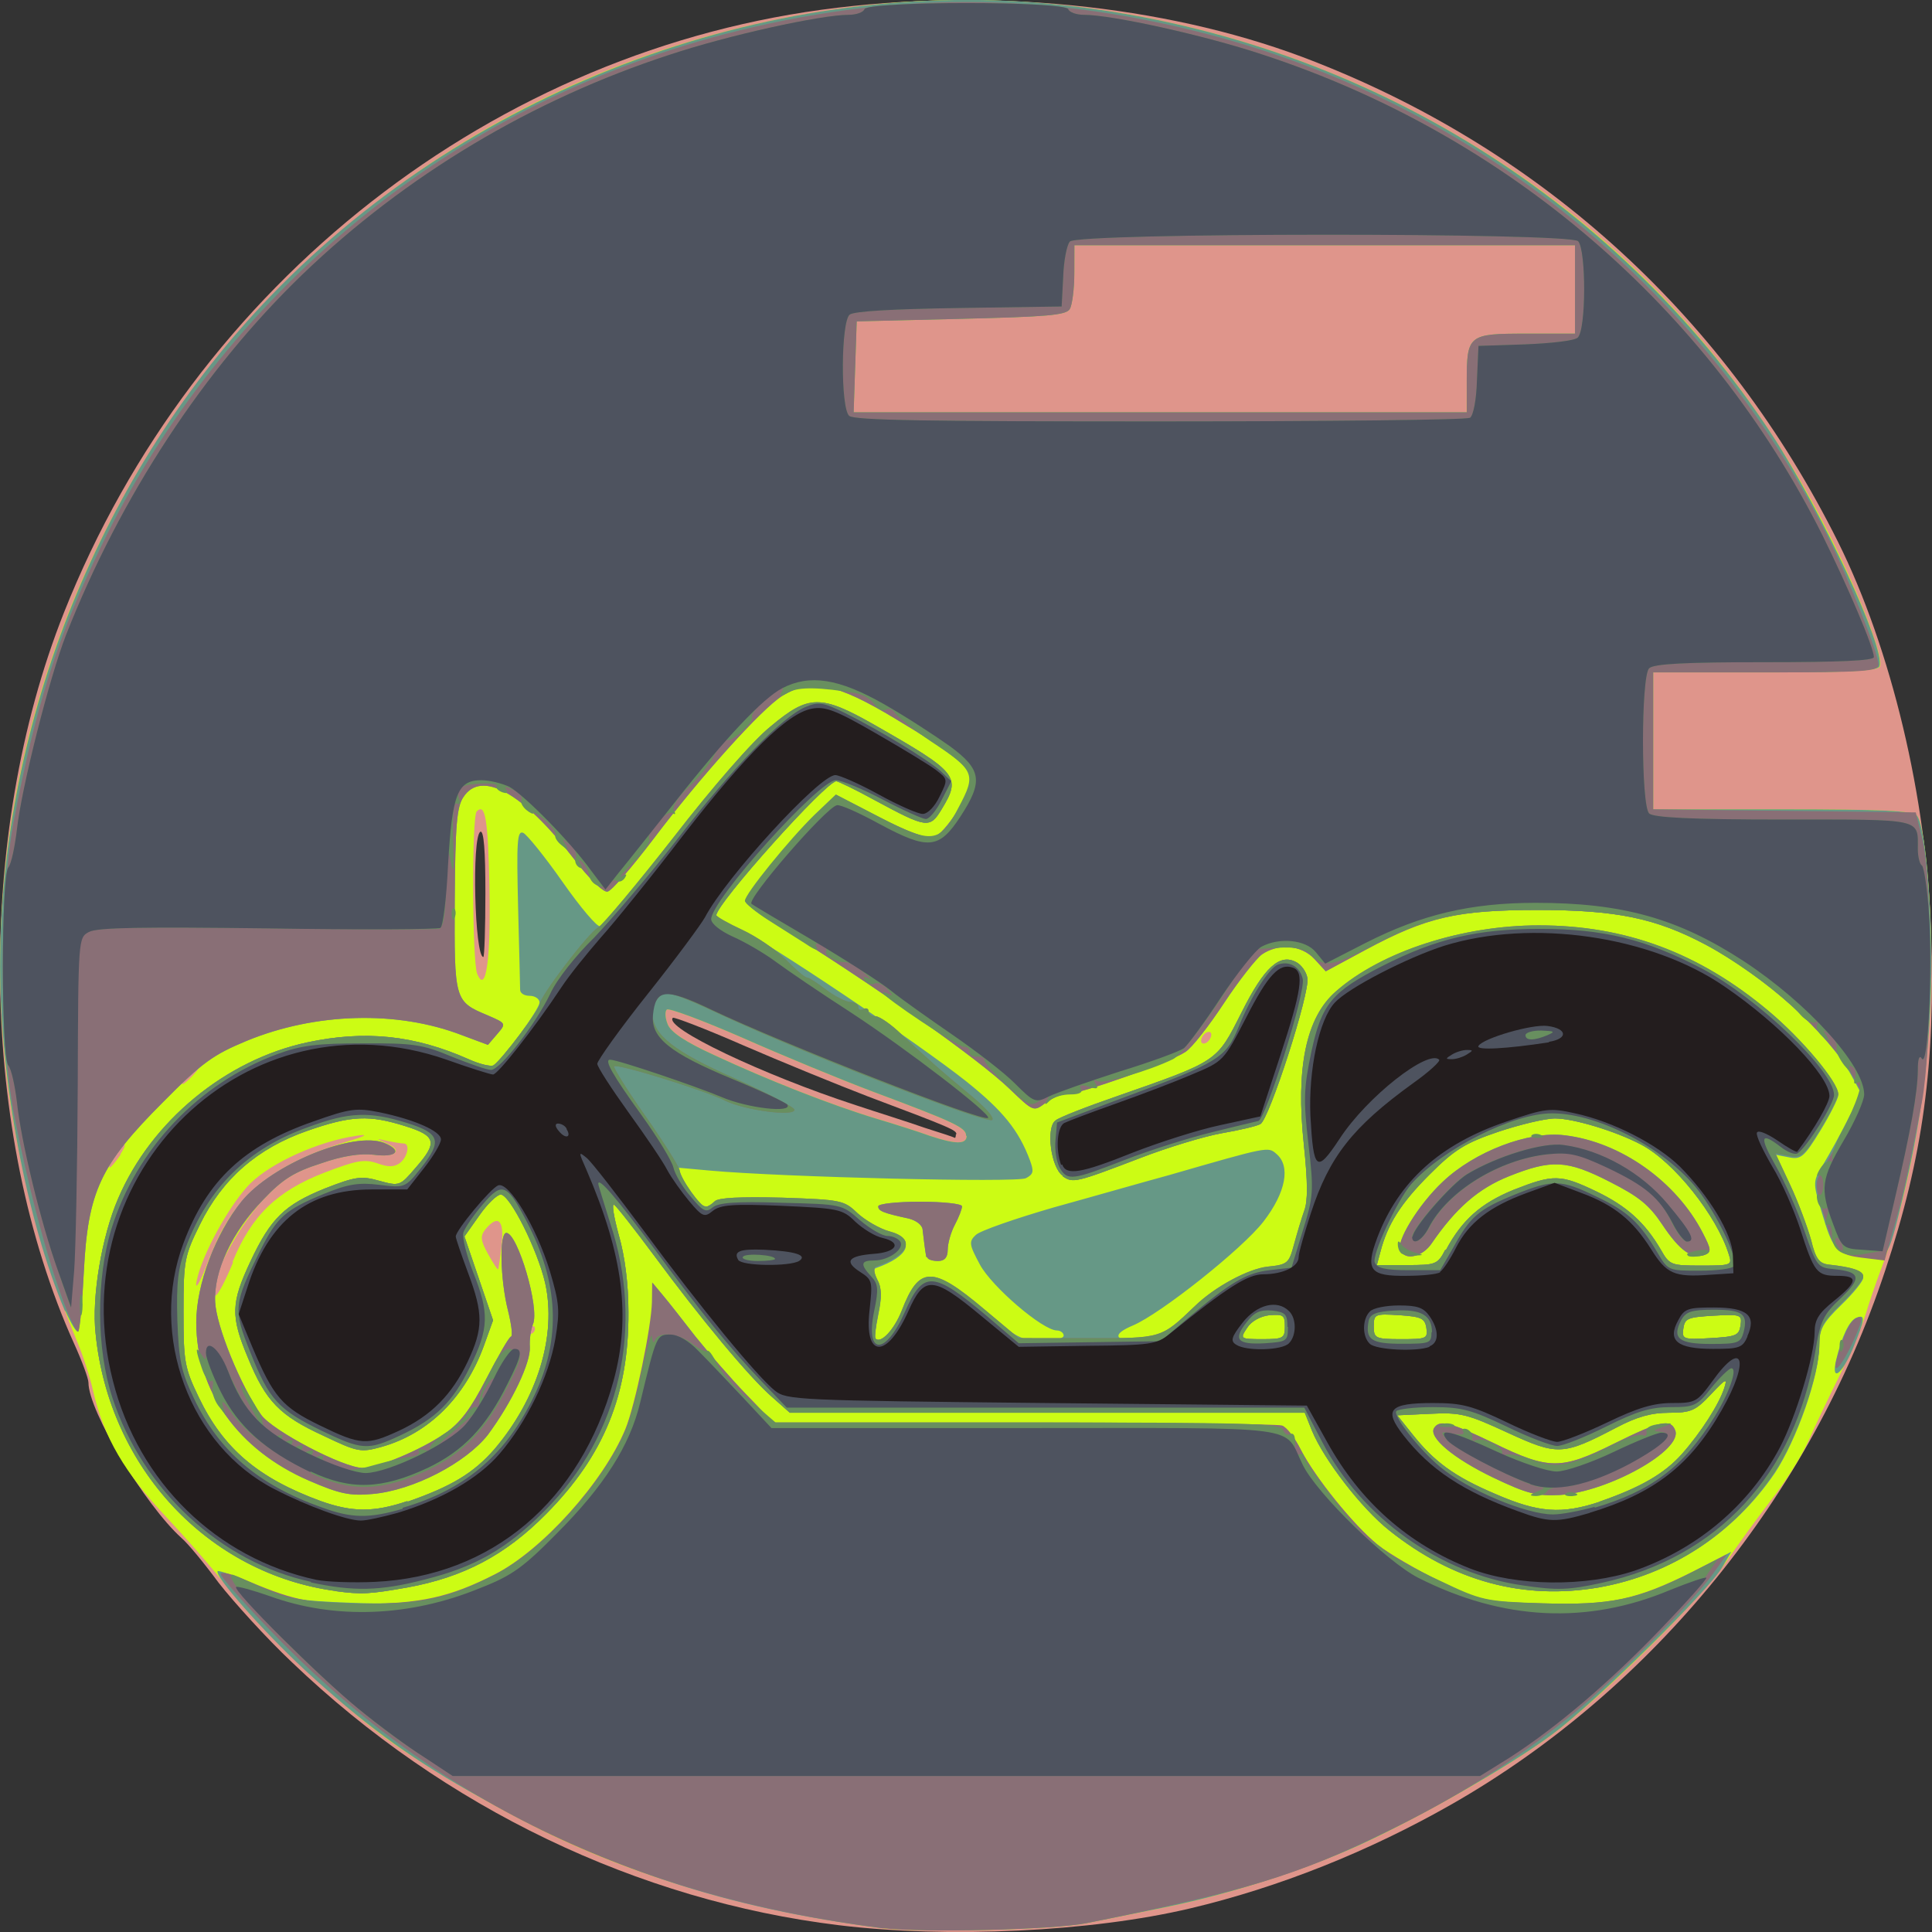 <?xml version="1.0" encoding="UTF-8" standalone="no"?>
<!-- Created with Inkscape (http://www.inkscape.org/) -->

<svg
   xmlns:dc="http://purl.org/dc/elements/1.1/"
   xmlns:cc="http://creativecommons.org/ns#"
   xmlns:rdf="http://www.w3.org/1999/02/22-rdf-syntax-ns#"
   xmlns:svg="http://www.w3.org/2000/svg"
   xmlns="http://www.w3.org/2000/svg"
   xmlns:sodipodi="http://sodipodi.sourceforge.net/DTD/sodipodi-0.dtd"
   xmlns:inkscape="http://www.inkscape.org/namespaces/inkscape"
   version="1.1"
   id="svg4004"
   width="113.386"
   height="113.386"
   viewBox="0 0 113.386 113.386"
   sodipodi:docname="13_1.svg"
   inkscape:version="0.92.4 (5da689c313, 2019-01-14)">
  <rect x="0" y="0" width="113.386" height="113.386" fill="#333333" stroke="none"/>
  <defs
     id="defs4008" />
  <sodipodi:namedview
     pagecolor="#ffffff"
     bordercolor="#666666"
     borderopacity="1"
     objecttolerance="10"
     gridtolerance="10"
     guidetolerance="10"
     inkscape:pageopacity="0"
     inkscape:pageshadow="2"
     inkscape:window-width="1366"
     inkscape:window-height="715"
     id="namedview4006"
     showgrid="false"
     inkscape:zoom="3.8992505"
     inkscape:cx="13.374456"
     inkscape:cy="55.073495"
     inkscape:window-x="-8"
     inkscape:window-y="-8"
     inkscape:window-maximized="1"
     inkscape:current-layer="svg4004" />
  <g
     id="g4014"
     transform="matrix(29.981,0,0,29.986,0.005,5.3012776e-4)">
    <path
       style="fill:#df958b;stroke-width:0.01"
       d="M 1.642,3.768 C 1.248,3.72 0.869,3.538 0.572,3.254 0.521,3.206 0.457,3.135 0.428,3.098 0.4,3.06 0.367,3.02 0.355,3.01 0.284,2.946 0.173,2.762 0.173,2.706 0.173,2.698 0.16,2.663 0.145,2.63 -0.041,2.218 -0.049,1.638 0.125,1.199 0.381,0.554 0.969,0.094 1.64,0.015 1.964,-0.024 2.306,0.015 2.574,0.121 3.025,0.298 3.38,0.624 3.598,1.061 3.702,1.27 3.772,1.562 3.78,1.826 3.789,2.082 3.764,2.265 3.69,2.487 3.545,2.925 3.236,3.306 2.842,3.531 2.679,3.624 2.503,3.694 2.33,3.735 2.136,3.781 1.856,3.794 1.642,3.768 Z m 0.23,-1.548 c 0,-0.008 -0.008,-0.012 -0.173,-0.074 C 1.639,2.123 1.529,2.078 1.455,2.046 1.382,2.014 1.319,1.99 1.317,1.992 1.298,2.011 1.494,2.104 1.675,2.163 c 0.042,0.014 0.103,0.033 0.134,0.044 0.032,0.01 0.059,0.019 0.06,0.02 0.001,4.166e-4 0.002,-0.003 0.002,-0.007 z M 0.95,1.747 c 0,-0.081 -0.003,-0.123 -0.01,-0.119 -0.017,0.011 -0.011,0.245 0.006,0.245 0.002,0 0.004,-0.056 0.004,-0.125 z"
       id="path4028"
       inkscape:connector-curvature="0" />
    <path
       style="fill:#ccfc14;stroke-width:0.01"
       d="M 1.728,3.774 C 1.495,3.744 1.281,3.685 1.1,3.601 0.983,3.547 0.819,3.451 0.742,3.392 0.646,3.319 0.502,3.181 0.451,3.114 0.427,3.083 0.372,3.019 0.328,2.972 0.243,2.882 0.203,2.813 0.182,2.722 0.176,2.695 0.162,2.652 0.151,2.626 -0.03,2.187 -0.048,1.737 0.097,1.301 0.334,0.589 0.952,0.092 1.701,0.01 2.041,-0.027 2.403,0.039 2.722,0.195 3.102,0.382 3.391,0.668 3.581,1.047 c 0.06,0.12 0.106,0.238 0.099,0.257 -0.003,0.009 -0.057,0.012 -0.224,0.012 H 3.236 V 1.45 1.584 h 0.253 c 0.193,0 0.256,0.003 0.263,0.012 0.019,0.023 0.033,0.217 0.027,0.362 -0.008,0.186 -0.043,0.381 -0.094,0.518 -0.011,0.029 -0.026,0.072 -0.033,0.096 -0.007,0.024 -0.031,0.078 -0.051,0.12 -0.021,0.042 -0.049,0.101 -0.062,0.13 -0.013,0.029 -0.046,0.081 -0.073,0.115 C 3.439,2.972 3.4,3.026 3.378,3.058 3.326,3.133 3.136,3.321 3.039,3.394 2.951,3.46 2.75,3.574 2.634,3.623 2.524,3.67 2.394,3.71 2.275,3.734 2.22,3.745 2.153,3.759 2.127,3.764 2.063,3.777 1.806,3.783 1.728,3.774 Z M 1.047,2.601 c 0,-0.006 -0.004,-0.007 -0.01,-0.004 -0.012,0.008 -0.012,0.014 0,0.014 0.005,0 0.01,-0.005 0.01,-0.01 z M 0.455,2.47 c 0.037,-0.091 0.087,-0.139 0.18,-0.175 0.063,-0.024 0.078,-0.027 0.104,-0.018 0.022,0.008 0.033,0.007 0.044,-0.001 0.015,-0.012 0.02,-0.038 0.007,-0.038 -0.004,-7.68e-5 -0.018,-0.002 -0.031,-0.005 -0.024,-0.005 -0.024,-0.005 -0.002,0.005 0.033,0.014 0.017,0.028 -0.026,0.022 -0.025,-0.003 -0.06,0.002 -0.103,0.017 -0.053,0.017 -0.075,0.031 -0.113,0.071 -0.054,0.057 -0.12,0.188 -0.094,0.188 0.005,0 0.02,-0.029 0.035,-0.065 z M 0.412,2.459 C 0.453,2.345 0.532,2.279 0.677,2.235 c 0.04,-0.012 0.046,-0.016 0.02,-0.012 -0.074,0.011 -0.165,0.052 -0.207,0.093 -0.036,0.036 -0.086,0.123 -0.102,0.178 -0.012,0.043 0.003,0.02 0.023,-0.035 z m 0.57,-0.023 c 0.005,-0.048 -0.007,-0.06 -0.032,-0.03 -0.01,0.013 -0.01,0.021 0.005,0.048 0.01,0.018 0.019,0.032 0.02,0.03 0.001,-0.001 0.004,-0.023 0.007,-0.048 z M 0.235,2.26 c 0.009,-0.014 0.012,-0.022 0.006,-0.019 -0.011,0.007 -0.033,0.044 -0.026,0.044 0.002,0 0.011,-0.011 0.021,-0.025 z M 1.891,2.223 c 0,-0.016 -0.021,-0.026 -0.184,-0.087 C 1.646,2.113 1.532,2.066 1.453,2.031 1.375,1.997 1.308,1.972 1.305,1.976 c -0.004,0.004 -0.003,0.017 0.002,0.029 0.006,0.015 0.034,0.034 0.091,0.06 0.105,0.049 0.23,0.098 0.316,0.124 0.037,0.011 0.084,0.026 0.106,0.034 0.051,0.017 0.072,0.017 0.072,7.68e-5 z M 0.379,2.103 c 0.01,-0.011 0.015,-0.019 0.013,-0.019 -0.003,0 -0.013,0.009 -0.022,0.019 -0.01,0.011 -0.015,0.019 -0.013,0.019 0.003,0 0.013,-0.009 0.022,-0.019 z M 2.371,2.025 c 0,-0.005 -0.004,-0.007 -0.01,-0.004 -0.005,0.003 -0.01,0.01 -0.01,0.016 0,0.005 0.004,0.007 0.01,0.004 0.005,-0.003 0.01,-0.01 0.01,-0.016 z M 0.958,1.736 c -0.003,-0.133 -0.008,-0.165 -0.025,-0.148 -0.01,0.01 -0.009,0.294 9.6163e-4,0.318 0.017,0.041 0.027,-0.028 0.024,-0.17 z M 2.871,0.748 c 0,-0.093 0.003,-0.095 0.116,-0.095 h 0.096 V 0.566 0.48 H 2.592 2.103 l -1.469e-4,0.055 c -7.68e-5,0.03 -0.004,0.062 -0.009,0.07 -0.007,0.012 -0.046,0.015 -0.213,0.019 l -0.204,0.005 -0.003,0.089 -0.003,0.089 h 0.6 0.6 z"
       id="path4026"
       inkscape:connector-curvature="0" />
    <path
       style="fill:#669886;stroke-width:0.01"
       d="M 1.728,3.774 C 1.417,3.734 1.185,3.657 0.917,3.505 0.794,3.435 0.709,3.372 0.596,3.268 0.513,3.191 0.418,3.083 0.426,3.075 c 0.002,-0.002 0.036,0.01 0.075,0.027 0.064,0.028 0.081,0.031 0.187,0.035 0.129,0.005 0.185,-0.006 0.281,-0.055 C 1.062,3.035 1.182,2.902 1.225,2.798 1.244,2.752 1.277,2.597 1.277,2.549 l 4.694e-4,-0.038 0.02,0.024 c 0.011,0.013 0.04,0.05 0.064,0.081 0.025,0.031 0.069,0.082 0.099,0.113 l 0.054,0.056 H 2.004 c 0.27,0 0.497,0.003 0.506,0.006 0.009,0.003 0.025,0.024 0.036,0.046 0.028,0.055 0.104,0.149 0.151,0.187 0.022,0.018 0.078,0.05 0.123,0.072 0.081,0.039 0.087,0.04 0.2,0.043 0.135,0.004 0.188,-0.007 0.298,-0.065 L 3.389,3.037 3.372,3.066 C 3.346,3.112 3.124,3.331 3.039,3.394 2.951,3.46 2.749,3.574 2.634,3.623 2.524,3.67 2.394,3.71 2.275,3.734 c -0.055,0.011 -0.122,0.025 -0.149,0.03 -0.064,0.013 -0.32,0.019 -0.398,0.009 z M 0.658,3.114 C 0.408,3.081 0.213,2.873 0.187,2.61 0.179,2.539 0.199,2.42 0.231,2.346 0.296,2.194 0.442,2.074 0.602,2.04 0.715,2.016 0.811,2.026 0.917,2.073 c 0.022,0.01 0.044,0.015 0.049,0.012 0.019,-0.013 0.09,-0.11 0.09,-0.123 0,-0.007 -0.009,-0.013 -0.019,-0.013 -0.011,0 -0.019,-0.005 -0.019,-0.012 7.68e-5,-0.007 -0.002,-0.08 -0.004,-0.162 -0.003,-0.127 -0.002,-0.15 0.01,-0.145 0.007,0.003 0.042,0.046 0.077,0.096 0.035,0.05 0.068,0.089 0.074,0.087 0.006,-0.002 0.071,-0.08 0.144,-0.173 0.075,-0.097 0.157,-0.19 0.19,-0.218 0.075,-0.062 0.098,-0.063 0.203,-0.003 0.163,0.093 0.17,0.101 0.131,0.165 -0.023,0.038 -0.029,0.037 -0.131,-0.018 -0.038,-0.021 -0.072,-0.037 -0.075,-0.037 -0.02,0 -0.235,0.24 -0.235,0.263 0,0.003 0.018,0.014 0.041,0.024 0.056,0.025 0.356,0.227 0.449,0.301 0.071,0.057 0.102,0.095 0.124,0.154 0.008,0.022 0.007,0.027 -0.008,0.035 -0.018,0.009 -0.476,-0.002 -0.619,-0.015 l -0.066,-0.006 0.018,0.031 c 0.026,0.044 0.039,0.053 0.056,0.039 0.01,-0.009 0.048,-0.011 0.134,-0.008 0.115,0.004 0.121,0.005 0.147,0.03 0.015,0.014 0.044,0.031 0.063,0.036 0.052,0.014 0.039,0.046 -0.027,0.069 -0.005,0.002 -0.003,0.013 0.003,0.025 0.009,0.016 0.009,0.034 0.002,0.067 -0.005,0.025 -0.008,0.047 -0.005,0.049 0.01,0.01 0.036,-0.017 0.051,-0.055 0.034,-0.088 0.06,-0.088 0.162,-0.002 0.062,0.052 0.073,0.058 0.112,0.058 0.024,0 0.043,-0.004 0.043,-0.01 0,-0.005 -0.006,-0.01 -0.013,-0.01 -0.028,0 -0.128,-0.086 -0.151,-0.129 -0.021,-0.039 -0.022,-0.045 -0.008,-0.058 0.008,-0.008 0.077,-0.032 0.153,-0.054 0.076,-0.021 0.177,-0.05 0.225,-0.063 0.194,-0.056 0.194,-0.056 0.21,-0.042 0.029,0.024 0.019,0.076 -0.025,0.133 -0.042,0.054 -0.201,0.18 -0.255,0.203 -0.041,0.017 -0.038,0.03 0.007,0.03 0.035,0 0.062,-0.015 0.114,-0.065 0.039,-0.038 0.105,-0.073 0.142,-0.077 0.04,-0.004 0.042,-0.007 0.052,-0.044 0.006,-0.022 0.015,-0.052 0.02,-0.066 0.007,-0.019 0.007,-0.055 -8.305e-4,-0.13 -0.016,-0.149 0.004,-0.248 0.063,-0.299 0.089,-0.078 0.247,-0.129 0.397,-0.129 0.17,0 0.314,0.054 0.449,0.167 0.066,0.055 0.137,0.14 0.137,0.163 0,0.006 -0.016,0.038 -0.035,0.069 -0.032,0.052 -0.038,0.057 -0.062,0.052 l -0.026,-0.005 0.029,0.062 c 0.016,0.034 0.034,0.083 0.041,0.108 0.009,0.037 0.016,0.046 0.035,0.048 0.046,0.005 0.067,0.012 0.067,0.023 0,0.006 -0.019,0.03 -0.043,0.053 -0.037,0.036 -0.043,0.048 -0.043,0.08 0,0.058 -0.044,0.184 -0.087,0.249 C 3.393,3.002 3.271,3.082 3.129,3.107 2.982,3.132 2.844,3.095 2.719,2.995 2.666,2.953 2.592,2.858 2.568,2.8 L 2.554,2.765 H 2.05 1.546 L 1.511,2.734 C 1.467,2.696 1.37,2.579 1.28,2.457 1.242,2.406 1.207,2.361 1.202,2.358 c -0.005,-0.003 -7.883e-4,0.023 0.009,0.059 0.012,0.041 0.019,0.096 0.019,0.151 0.001,0.161 -0.048,0.281 -0.161,0.395 -0.08,0.081 -0.162,0.124 -0.272,0.144 -0.074,0.013 -0.089,0.014 -0.141,0.007 z M 0.798,2.939 C 0.884,2.909 0.927,2.883 0.968,2.836 1.052,2.737 1.09,2.614 1.067,2.511 1.052,2.446 0.998,2.338 0.98,2.338 c -0.007,0 -0.026,0.018 -0.042,0.041 l -0.029,0.041 0.028,0.082 0.028,0.082 -0.018,0.05 C 0.91,2.735 0.839,2.806 0.746,2.832 0.706,2.843 0.7,2.842 0.633,2.81 0.548,2.771 0.52,2.743 0.485,2.657 c -0.034,-0.081 -0.033,-0.107 0.005,-0.188 0.04,-0.085 0.067,-0.111 0.146,-0.143 0.059,-0.023 0.071,-0.025 0.106,-0.015 0.04,0.011 0.041,0.01 0.071,-0.025 0.044,-0.05 0.041,-0.063 -0.02,-0.082 -0.07,-0.022 -0.105,-0.021 -0.191,0.009 -0.098,0.034 -0.167,0.094 -0.211,0.184 -0.03,0.061 -0.032,0.07 -0.032,0.17 0,0.098 0.002,0.11 0.03,0.168 0.048,0.1 0.116,0.158 0.239,0.203 0.062,0.022 0.104,0.022 0.169,3.84e-5 z M 0.605,2.898 C 0.466,2.838 0.384,2.723 0.384,2.588 c 0,-0.074 0.038,-0.174 0.089,-0.237 0.059,-0.072 0.219,-0.138 0.279,-0.114 0.037,0.015 0.024,0.029 -0.021,0.023 -0.025,-0.003 -0.06,0.002 -0.103,0.017 -0.053,0.017 -0.075,0.031 -0.113,0.071 -0.061,0.063 -0.097,0.14 -0.094,0.2 0.002,0.047 0.05,0.165 0.09,0.221 0.022,0.031 0.161,0.104 0.199,0.104 0.03,0 0.113,-0.035 0.16,-0.067 0.031,-0.021 0.051,-0.048 0.082,-0.108 0.023,-0.044 0.044,-0.081 0.048,-0.082 0.004,-0.001 7.6423e-4,-0.025 -0.006,-0.052 -0.015,-0.06 -0.017,-0.151 -0.003,-0.151 0.022,0 0.066,0.148 0.052,0.179 -0.004,0.01 -0.007,0.03 -0.006,0.044 0.002,0.03 -0.034,0.107 -0.082,0.172 C 0.912,2.863 0.809,2.917 0.729,2.924 0.685,2.928 0.665,2.924 0.605,2.898 Z M 3.131,2.939 c 0.081,-0.028 0.127,-0.055 0.161,-0.093 0.038,-0.043 0.073,-0.098 0.083,-0.129 0.007,-0.021 0.003,-0.019 -0.026,0.012 -0.03,0.032 -0.039,0.036 -0.082,0.036 -0.035,0 -0.063,0.008 -0.103,0.029 C 3.059,2.849 3.049,2.849 2.951,2.804 2.873,2.768 2.859,2.764 2.8,2.767 l -0.065,0.003 0.028,0.035 c 0.044,0.056 0.084,0.085 0.164,0.119 0.085,0.037 0.13,0.04 0.205,0.015 z M 2.923,2.892 c -0.079,-0.038 -0.127,-0.079 -0.116,-0.097 0.011,-0.017 0.031,-0.012 0.118,0.03 0.107,0.052 0.131,0.052 0.235,1.757e-4 0.089,-0.044 0.11,-0.049 0.119,-0.026 C 3.295,2.838 3.148,2.92 3.053,2.926 3.008,2.928 2.99,2.924 2.923,2.892 Z M 2.515,2.596 c 0,-0.022 -0.003,-0.024 -0.03,-0.022 -0.018,0.002 -0.036,0.012 -0.044,0.025 -0.014,0.021 -0.014,0.022 0.03,0.022 0.041,0 0.044,-0.002 0.044,-0.025 z m 0.277,0.003 c -0.003,-0.019 -0.01,-0.022 -0.053,-0.025 -0.048,-0.003 -0.05,-0.002 -0.05,0.022 0,0.023 0.003,0.025 0.053,0.025 0.05,0 0.053,-0.001 0.05,-0.022 z m 0.615,-0.005 c 0.003,-0.021 7.739e-4,-0.022 -0.053,-0.019 -0.05,0.003 -0.056,0.005 -0.059,0.025 -0.003,0.021 -7.739e-4,0.022 0.053,0.019 0.05,-0.003 0.056,-0.005 0.059,-0.025 z M 2.83,2.447 c 0.032,-0.06 0.069,-0.092 0.132,-0.118 0.079,-0.031 0.092,-0.031 0.163,0.003 0.06,0.029 0.095,0.061 0.126,0.114 0.017,0.03 0.02,0.031 0.079,0.031 0.059,0 0.061,-7.815e-4 0.054,-0.022 C 3.361,2.38 3.276,2.273 3.212,2.24 3.163,2.214 3.08,2.189 3.044,2.189 c -0.019,-5.76e-5 -0.069,0.012 -0.111,0.026 -0.065,0.022 -0.086,0.035 -0.135,0.084 -0.056,0.056 -0.082,0.097 -0.096,0.151 l -0.007,0.026 h 0.059 c 0.056,0 0.06,-0.001 0.075,-0.03 z m -0.089,0.002 c -0.01,-0.017 0.035,-0.091 0.083,-0.136 0.062,-0.059 0.168,-0.1 0.239,-0.091 0.109,0.013 0.218,0.09 0.27,0.191 0.017,0.033 0.017,0.037 0.004,0.043 -0.025,0.009 -0.049,-0.008 -0.083,-0.059 -0.026,-0.039 -0.046,-0.055 -0.103,-0.084 -0.084,-0.043 -0.114,-0.044 -0.197,-0.011 -0.06,0.024 -0.104,0.062 -0.152,0.132 -0.017,0.025 -0.049,0.033 -0.059,0.016 z M 1.891,2.223 c 0,-0.016 -0.021,-0.026 -0.184,-0.087 C 1.646,2.113 1.532,2.066 1.453,2.031 1.375,1.997 1.308,1.972 1.305,1.976 c -0.004,0.004 -0.003,0.017 0.002,0.029 0.006,0.015 0.034,0.034 0.091,0.06 0.105,0.049 0.23,0.098 0.316,0.124 0.037,0.011 0.084,0.026 0.106,0.034 0.051,0.017 0.072,0.017 0.072,7.68e-5 z m 1.703,0.439 c 0.011,-0.046 0.026,-0.078 0.04,-0.083 0.018,-0.007 0.017,0.002 -0.007,0.06 -0.022,0.052 -0.043,0.067 -0.033,0.023 z M 0.127,2.566 C 0.052,2.389 0,2.115 0,1.891 0,1.413 0.199,0.92 0.531,0.578 0.931,0.165 1.522,-0.051 2.081,0.01 c 0.569,0.062 1.078,0.37 1.387,0.84 0.097,0.148 0.223,0.419 0.211,0.454 -0.003,0.009 -0.057,0.012 -0.224,0.012 H 3.236 V 1.45 1.584 h 0.253 c 0.193,0 0.256,0.003 0.263,0.012 0.019,0.023 0.033,0.217 0.027,0.362 -0.006,0.142 -0.022,0.252 -0.055,0.389 -0.029,0.119 -0.029,0.119 -0.078,0.113 -0.052,-0.006 -0.058,-0.013 -0.08,-0.087 -0.018,-0.06 -0.018,-0.06 0.004,-0.096 0.012,-0.02 0.033,-0.058 0.047,-0.086 l 0.026,-0.051 -0.019,-0.035 C 3.58,2.024 3.454,1.91 3.339,1.849 3.241,1.797 3.164,1.781 3.01,1.781 2.852,1.781 2.792,1.795 2.673,1.859 l -0.078,0.042 -0.022,-0.024 c -0.026,-0.028 -0.071,-0.031 -0.103,-0.009 -0.011,0.008 -0.045,0.051 -0.074,0.095 -0.029,0.044 -0.063,0.088 -0.076,0.096 -0.03,0.02 -0.205,0.082 -0.231,0.082 -0.011,1.172e-4 -0.03,0.008 -0.043,0.018 -0.023,0.017 -0.023,0.017 -0.07,-0.028 C 1.915,2.072 1.703,1.923 1.528,1.815 1.49,1.792 1.459,1.769 1.459,1.764 c 0,-0.013 0.086,-0.119 0.136,-0.168 l 0.042,-0.04 0.085,0.044 c 0.057,0.029 0.092,0.042 0.106,0.038 0.021,-0.005 0.073,-0.086 0.073,-0.113 0,-0.022 -0.036,-0.051 -0.148,-0.118 C 1.637,1.337 1.588,1.327 1.531,1.362 1.491,1.387 1.371,1.52 1.279,1.642 1.237,1.697 1.197,1.744 1.189,1.745 1.181,1.747 1.152,1.719 1.121,1.678 1.024,1.552 0.942,1.506 0.907,1.56 0.894,1.579 0.891,1.615 0.89,1.761 c -0.001,0.197 -6.6208e-4,0.199 0.064,0.226 0.037,0.016 0.037,0.016 0.019,0.037 L 0.955,2.045 0.904,2.026 c -0.127,-0.049 -0.287,-0.044 -0.421,0.011 -0.065,0.027 -0.087,0.042 -0.164,0.12 -0.123,0.123 -0.147,0.175 -0.155,0.331 -0.003,0.062 -0.008,0.115 -0.011,0.118 -0.003,0.003 -0.014,-0.015 -0.025,-0.04 z M 2.871,0.748 c 0,-0.093 0.003,-0.095 0.116,-0.095 h 0.096 V 0.566 0.48 H 2.592 2.103 l -1.469e-4,0.055 c -7.68e-5,0.03 -0.004,0.062 -0.009,0.07 -0.007,0.012 -0.046,0.015 -0.213,0.019 l -0.204,0.005 -0.003,0.089 -0.003,0.089 H 2.27 2.871 Z M 1.813,2.46 C 1.811,2.449 1.808,2.426 1.806,2.408 1.806,2.398 1.794,2.389 1.779,2.385 1.728,2.374 1.719,2.37 1.719,2.361 c 0,-0.005 0.037,-0.009 0.082,-0.009 0.045,0 0.082,0.004 0.082,0.009 0,0.005 -0.006,0.021 -0.014,0.036 -0.008,0.015 -0.014,0.037 -0.014,0.049 -3.85e-5,0.015 -0.006,0.022 -0.019,0.022 -0.011,0 -0.02,-0.003 -0.021,-0.007 z M 2.08,2.301 C 2.057,2.285 2.047,2.207 2.066,2.193 c 0.007,-0.006 0.061,-0.027 0.119,-0.047 0.2,-0.07 0.196,-0.067 0.245,-0.164 0.045,-0.09 0.075,-0.116 0.107,-0.099 0.01,0.005 0.02,0.019 0.022,0.031 0.006,0.027 -0.075,0.278 -0.092,0.286 -0.007,0.004 -0.041,0.012 -0.076,0.018 -0.034,0.006 -0.106,0.028 -0.158,0.048 -0.128,0.049 -0.133,0.05 -0.153,0.036 z"
       id="path4024"
       inkscape:connector-curvature="0" />
    <path
       style="fill:#896f76;stroke-width:0.01"
       d="M 1.728,3.774 C 1.234,3.711 0.845,3.522 0.525,3.187 c -0.051,-0.053 -0.093,-0.101 -0.093,-0.106 0,-0.005 0.016,-0.002 0.036,0.006 0.104,0.045 0.136,0.052 0.24,0.052 0.114,0 0.173,-0.013 0.261,-0.058 0.092,-0.047 0.212,-0.18 0.255,-0.284 0.019,-0.046 0.051,-0.2 0.052,-0.249 l 4.695e-4,-0.038 0.02,0.024 c 0.011,0.013 0.04,0.05 0.064,0.081 0.025,0.031 0.069,0.082 0.099,0.113 l 0.054,0.056 h 0.49 c 0.27,0 0.497,0.003 0.506,0.006 0.009,0.003 0.025,0.024 0.036,0.046 0.028,0.055 0.104,0.149 0.151,0.187 0.022,0.018 0.078,0.05 0.123,0.072 0.081,0.039 0.087,0.04 0.2,0.043 0.133,0.004 0.184,-0.007 0.294,-0.062 l 0.067,-0.034 -0.023,0.032 C 3.32,3.13 3.166,3.283 3.077,3.356 2.968,3.445 2.847,3.521 2.712,3.586 2.538,3.671 2.438,3.701 2.127,3.764 2.062,3.777 1.806,3.783 1.728,3.774 Z M 0.658,3.114 C 0.408,3.081 0.213,2.873 0.187,2.61 0.179,2.539 0.199,2.42 0.231,2.346 0.296,2.194 0.442,2.074 0.602,2.04 0.715,2.016 0.811,2.026 0.917,2.073 c 0.022,0.01 0.044,0.015 0.049,0.012 0.016,-0.011 0.09,-0.109 0.09,-0.119 0,-0.015 0.096,-0.141 0.115,-0.151 0.009,-0.005 0.076,-0.085 0.148,-0.177 0.075,-0.097 0.155,-0.189 0.189,-0.216 0.075,-0.063 0.098,-0.063 0.204,-0.003 0.163,0.093 0.17,0.101 0.131,0.165 -0.023,0.038 -0.029,0.037 -0.131,-0.018 -0.038,-0.021 -0.072,-0.037 -0.075,-0.037 -0.02,0 -0.235,0.24 -0.235,0.262 0,0.003 0.023,0.016 0.051,0.029 0.028,0.013 0.066,0.039 0.085,0.058 0.019,0.019 0.037,0.035 0.041,0.035 0.004,0 0.021,0.011 0.038,0.024 0.017,0.013 0.039,0.024 0.047,0.024 0.009,0 0.016,0.005 0.016,0.01 0,0.006 0.004,0.007 0.01,0.004 0.005,-0.003 0.01,-0.001 0.01,0.004 0,0.006 0.006,0.01 0.014,0.01 0.007,0 0.031,0.016 0.051,0.036 0.046,0.043 0.078,0.072 0.139,0.122 0.025,0.021 0.043,0.041 0.038,0.045 C 1.932,2.2 1.583,2.066 1.409,1.985 1.324,1.945 1.304,1.939 1.292,1.949 c -0.008,0.007 -0.015,0.022 -0.015,0.034 0,0.042 0.042,0.075 0.162,0.128 0.064,0.029 0.116,0.056 0.116,0.061 0,0.014 -0.098,0.001 -0.136,-0.018 -0.037,-0.019 -0.211,-0.073 -0.217,-0.067 -0.002,0.002 0.025,0.046 0.061,0.097 0.036,0.051 0.066,0.099 0.067,0.106 0.002,0.017 0.041,0.072 0.051,0.072 0.004,0 0.012,-0.005 0.018,-0.011 0.007,-0.007 0.05,-0.009 0.131,-0.007 0.116,0.004 0.122,0.005 0.148,0.03 0.015,0.014 0.044,0.031 0.063,0.036 0.052,0.014 0.039,0.046 -0.027,0.069 -0.005,0.002 -0.003,0.013 0.003,0.025 0.009,0.016 0.009,0.034 0.002,0.067 -0.005,0.025 -0.008,0.047 -0.005,0.049 0.01,0.01 0.036,-0.017 0.051,-0.055 0.034,-0.088 0.06,-0.088 0.161,-0.003 l 0.068,0.057 0.135,9.6e-5 c 0.146,9.99e-5 0.143,9.733e-4 0.21,-0.063 0.039,-0.038 0.105,-0.073 0.142,-0.077 0.04,-0.004 0.042,-0.007 0.052,-0.044 0.006,-0.022 0.015,-0.052 0.02,-0.066 0.007,-0.019 0.007,-0.055 -8.305e-4,-0.13 -0.016,-0.149 0.004,-0.248 0.063,-0.299 0.089,-0.078 0.247,-0.129 0.397,-0.129 0.17,0 0.314,0.054 0.449,0.167 0.066,0.055 0.137,0.14 0.137,0.163 0,0.006 -0.016,0.038 -0.035,0.069 -0.032,0.052 -0.038,0.057 -0.062,0.052 l -0.026,-0.005 0.029,0.062 c 0.016,0.034 0.034,0.083 0.041,0.108 0.009,0.037 0.016,0.046 0.035,0.048 0.046,0.005 0.067,0.012 0.067,0.023 0,0.006 -0.019,0.03 -0.043,0.053 -0.037,0.036 -0.043,0.048 -0.043,0.08 0,0.058 -0.044,0.184 -0.087,0.249 C 3.393,3.002 3.271,3.082 3.129,3.107 2.982,3.132 2.844,3.095 2.719,2.995 2.666,2.953 2.592,2.858 2.568,2.8 L 2.554,2.765 H 2.05 1.546 L 1.511,2.734 C 1.467,2.696 1.37,2.579 1.28,2.457 1.242,2.406 1.207,2.361 1.202,2.358 c -0.005,-0.003 -7.883e-4,0.023 0.009,0.059 0.012,0.041 0.019,0.096 0.019,0.151 0.001,0.161 -0.048,0.281 -0.161,0.395 -0.08,0.081 -0.162,0.124 -0.272,0.144 -0.074,0.013 -0.089,0.014 -0.141,0.007 z M 0.798,2.939 C 0.884,2.909 0.927,2.883 0.968,2.836 1.052,2.737 1.09,2.614 1.067,2.511 1.052,2.446 0.998,2.338 0.98,2.338 c -0.007,0 -0.026,0.018 -0.042,0.041 l -0.029,0.041 0.028,0.082 0.028,0.082 -0.018,0.05 C 0.91,2.735 0.839,2.806 0.746,2.832 0.706,2.843 0.7,2.842 0.633,2.81 0.548,2.771 0.52,2.743 0.485,2.657 c -0.034,-0.081 -0.033,-0.107 0.005,-0.188 0.04,-0.085 0.067,-0.111 0.146,-0.143 0.059,-0.023 0.071,-0.025 0.106,-0.015 0.04,0.011 0.041,0.01 0.071,-0.025 0.044,-0.05 0.041,-0.063 -0.02,-0.082 -0.07,-0.022 -0.105,-0.021 -0.191,0.009 -0.098,0.034 -0.167,0.094 -0.211,0.184 -0.03,0.061 -0.032,0.07 -0.032,0.17 0,0.098 0.002,0.11 0.03,0.168 0.048,0.1 0.116,0.158 0.239,0.203 0.062,0.022 0.104,0.022 0.169,3.84e-5 z M 0.605,2.898 C 0.466,2.838 0.384,2.723 0.384,2.588 c 0,-0.074 0.038,-0.174 0.089,-0.237 0.059,-0.072 0.219,-0.138 0.279,-0.114 0.037,0.015 0.024,0.029 -0.021,0.023 -0.025,-0.003 -0.06,0.002 -0.103,0.017 -0.053,0.017 -0.075,0.031 -0.113,0.071 -0.061,0.063 -0.097,0.14 -0.094,0.2 0.002,0.047 0.05,0.165 0.09,0.221 0.022,0.031 0.161,0.104 0.199,0.104 0.03,0 0.113,-0.035 0.16,-0.067 0.031,-0.021 0.051,-0.048 0.082,-0.108 0.023,-0.044 0.044,-0.081 0.048,-0.082 0.004,-0.001 7.6423e-4,-0.025 -0.006,-0.052 -0.015,-0.06 -0.017,-0.151 -0.003,-0.151 0.022,0 0.066,0.148 0.052,0.179 -0.004,0.01 -0.007,0.03 -0.006,0.044 0.002,0.03 -0.034,0.107 -0.082,0.172 C 0.912,2.863 0.809,2.917 0.729,2.924 0.685,2.928 0.665,2.924 0.605,2.898 Z M 3.131,2.939 c 0.081,-0.028 0.127,-0.055 0.161,-0.093 0.038,-0.043 0.073,-0.098 0.083,-0.129 0.007,-0.021 0.003,-0.019 -0.026,0.012 -0.03,0.032 -0.039,0.036 -0.082,0.036 -0.035,0 -0.063,0.008 -0.103,0.029 C 3.059,2.849 3.049,2.849 2.951,2.804 2.873,2.768 2.859,2.764 2.8,2.767 l -0.065,0.003 0.028,0.035 c 0.044,0.056 0.084,0.085 0.164,0.119 0.085,0.037 0.13,0.04 0.205,0.015 z M 2.923,2.892 c -0.079,-0.038 -0.127,-0.079 -0.116,-0.097 0.011,-0.017 0.031,-0.012 0.118,0.03 0.107,0.052 0.131,0.052 0.235,1.757e-4 0.089,-0.044 0.11,-0.049 0.119,-0.026 C 3.295,2.838 3.148,2.92 3.053,2.926 3.008,2.928 2.99,2.924 2.923,2.892 Z M 2.515,2.596 c 0,-0.022 -0.003,-0.024 -0.03,-0.022 -0.018,0.002 -0.036,0.012 -0.044,0.025 -0.014,0.021 -0.014,0.022 0.03,0.022 0.041,0 0.044,-0.002 0.044,-0.025 z m 0.277,0.003 c -0.003,-0.019 -0.01,-0.022 -0.053,-0.025 -0.048,-0.003 -0.05,-0.002 -0.05,0.022 0,0.023 0.003,0.025 0.053,0.025 0.05,0 0.053,-0.001 0.05,-0.022 z m 0.615,-0.005 c 0.003,-0.021 7.739e-4,-0.022 -0.053,-0.019 -0.05,0.003 -0.056,0.005 -0.059,0.025 -0.003,0.021 -7.739e-4,0.022 0.053,0.019 0.05,-0.003 0.056,-0.005 0.059,-0.025 z M 2.83,2.447 c 0.032,-0.06 0.069,-0.092 0.132,-0.118 0.079,-0.031 0.092,-0.031 0.163,0.003 0.06,0.029 0.095,0.061 0.126,0.114 0.017,0.03 0.02,0.031 0.079,0.031 0.059,0 0.061,-7.815e-4 0.054,-0.022 C 3.361,2.38 3.276,2.273 3.212,2.24 3.163,2.214 3.08,2.189 3.044,2.189 c -0.019,-5.76e-5 -0.069,0.012 -0.111,0.026 -0.065,0.022 -0.086,0.035 -0.135,0.084 -0.056,0.056 -0.082,0.097 -0.096,0.151 l -0.007,0.026 h 0.059 c 0.056,0 0.06,-0.001 0.075,-0.03 z m -0.089,0.002 c -0.01,-0.017 0.035,-0.091 0.083,-0.136 0.062,-0.059 0.168,-0.1 0.239,-0.091 0.109,0.013 0.218,0.09 0.27,0.191 0.017,0.033 0.017,0.037 0.004,0.043 -0.025,0.009 -0.049,-0.008 -0.083,-0.059 -0.026,-0.039 -0.046,-0.055 -0.103,-0.084 -0.084,-0.043 -0.114,-0.044 -0.197,-0.011 -0.06,0.024 -0.104,0.062 -0.152,0.132 -0.017,0.025 -0.049,0.033 -0.059,0.016 z M 3.596,2.657 c 0.013,-0.047 0.026,-0.073 0.039,-0.078 0.01,-0.004 0.011,8.64e-5 0.004,0.019 -0.024,0.063 -0.057,0.108 -0.043,0.059 z M 0.122,2.542 C 0.088,2.449 0.053,2.314 0.027,2.179 -0.002,2.024 -0.002,1.76 0.027,1.606 0.069,1.384 0.114,1.242 0.197,1.071 0.438,0.572 0.881,0.208 1.418,0.067 c 0.322,-0.084 0.624,-0.084 0.946,0 0.525,0.137 0.969,0.496 1.212,0.98 0.041,0.081 0.101,0.232 0.101,0.254 0,0.013 -0.029,0.015 -0.221,0.015 H 3.236 v 0.134 0.134 l 0.257,0.003 0.257,0.003 0.013,0.053 c 0.02,0.083 0.019,0.405 -0.001,0.514 -0.026,0.133 -0.035,0.177 -0.055,0.246 l -0.018,0.064 -0.041,-0.005 c -0.051,-0.006 -0.058,-0.013 -0.079,-0.087 -0.018,-0.06 -0.018,-0.06 0.004,-0.096 0.012,-0.02 0.033,-0.058 0.047,-0.086 l 0.026,-0.051 -0.019,-0.035 C 3.58,2.024 3.454,1.91 3.339,1.849 3.241,1.797 3.164,1.781 3.01,1.781 2.852,1.781 2.792,1.795 2.673,1.859 l -0.078,0.042 -0.022,-0.024 c -0.026,-0.028 -0.071,-0.031 -0.103,-0.009 -0.011,0.008 -0.045,0.051 -0.074,0.095 -0.029,0.044 -0.063,0.088 -0.076,0.096 -0.03,0.02 -0.205,0.082 -0.231,0.082 -0.011,1.172e-4 -0.03,0.008 -0.043,0.018 -0.023,0.017 -0.023,0.017 -0.07,-0.028 C 1.915,2.072 1.703,1.923 1.528,1.815 1.49,1.792 1.459,1.769 1.459,1.764 c 0,-0.013 0.086,-0.119 0.136,-0.168 l 0.042,-0.04 0.085,0.044 c 0.057,0.029 0.092,0.042 0.106,0.038 0.021,-0.005 0.073,-0.086 0.073,-0.113 0,-0.022 -0.036,-0.051 -0.148,-0.118 C 1.637,1.337 1.588,1.327 1.531,1.362 1.491,1.387 1.371,1.52 1.279,1.642 1.237,1.697 1.197,1.744 1.189,1.745 1.181,1.747 1.152,1.719 1.121,1.678 1.024,1.552 0.942,1.506 0.907,1.56 0.894,1.579 0.891,1.615 0.89,1.761 c -0.001,0.197 -6.6208e-4,0.199 0.064,0.226 0.037,0.016 0.037,0.016 0.019,0.037 L 0.955,2.045 0.904,2.026 c -0.127,-0.049 -0.287,-0.044 -0.421,0.011 -0.065,0.027 -0.087,0.042 -0.164,0.12 -0.123,0.123 -0.147,0.175 -0.155,0.331 -0.003,0.062 -0.008,0.115 -0.011,0.118 -0.003,0.003 -0.017,-0.026 -0.031,-0.064 z M 2.871,0.748 c 0,-0.093 0.003,-0.095 0.116,-0.095 h 0.096 V 0.566 0.48 H 2.592 2.103 l -1.469e-4,0.055 c -7.68e-5,0.03 -0.004,0.062 -0.009,0.07 -0.007,0.012 -0.046,0.015 -0.213,0.019 l -0.204,0.005 -0.003,0.089 -0.003,0.089 H 2.27 2.871 Z M 1.813,2.46 C 1.811,2.449 1.808,2.426 1.806,2.408 1.806,2.398 1.794,2.389 1.779,2.385 1.728,2.374 1.719,2.37 1.719,2.361 c 0,-0.005 0.037,-0.009 0.082,-0.009 0.045,0 0.082,0.004 0.082,0.009 0,0.005 -0.006,0.021 -0.014,0.036 -0.008,0.015 -0.014,0.037 -0.014,0.049 -3.85e-5,0.015 -0.006,0.022 -0.019,0.022 -0.011,0 -0.02,-0.003 -0.021,-0.007 z M 2.08,2.301 C 2.057,2.285 2.047,2.207 2.066,2.193 c 0.007,-0.006 0.061,-0.027 0.119,-0.047 0.2,-0.07 0.196,-0.067 0.245,-0.164 0.045,-0.09 0.075,-0.116 0.107,-0.099 0.01,0.005 0.02,0.019 0.022,0.031 0.006,0.027 -0.075,0.278 -0.092,0.286 -0.007,0.004 -0.041,0.012 -0.076,0.018 -0.034,0.006 -0.106,0.028 -0.158,0.048 -0.128,0.049 -0.133,0.05 -0.153,0.036 z"
       id="path4022"
       inkscape:connector-curvature="0" />
    <path
       style="fill:#688f5f;stroke-width:0.01"
       d="M 0.84,3.445 C 0.756,3.393 0.679,3.33 0.577,3.231 0.495,3.151 0.438,3.082 0.455,3.082 c 0.002,0 0.029,0.012 0.06,0.026 0.049,0.022 0.072,0.026 0.173,0.03 0.129,0.004 0.185,-0.007 0.281,-0.056 C 1.062,3.035 1.182,2.902 1.225,2.798 c 0.008,-0.019 0.023,-0.072 0.032,-0.118 0.01,-0.046 0.019,-0.074 0.019,-0.064 8.123e-4,0.011 0.004,0.014 0.006,0.007 0.007,-0.018 0.046,-0.014 0.073,0.007 0.013,0.01 0.026,0.017 0.029,0.014 0.003,-0.003 0.011,0.008 0.019,0.025 0.008,0.016 0.037,0.049 0.065,0.072 l 0.05,0.043 h 0.494 c 0.429,0 0.495,0.002 0.499,0.014 0.003,0.008 0.009,0.012 0.014,0.009 0.009,-0.005 0.012,0.008 0.009,0.033 -9.788e-4,0.007 0.003,0.01 0.008,0.007 0.006,-0.003 0.01,-0.002 0.01,0.003 0,0.013 0.115,0.16 0.128,0.164 0.006,0.002 0.02,0.012 0.031,0.021 0.011,0.01 0.058,0.036 0.106,0.058 0.084,0.04 0.089,0.041 0.203,0.045 0.13,0.004 0.185,-0.007 0.285,-0.057 l 0.057,-0.029 -0.022,0.032 C 3.277,3.175 3.076,3.359 2.953,3.439 L 2.897,3.476 H 1.892 0.887 Z M 0.658,3.114 C 0.408,3.081 0.213,2.873 0.187,2.61 0.179,2.539 0.199,2.42 0.231,2.346 0.296,2.194 0.442,2.074 0.602,2.04 0.715,2.016 0.811,2.026 0.917,2.073 c 0.022,0.01 0.044,0.015 0.049,0.012 0.016,-0.011 0.09,-0.109 0.09,-0.119 0,-0.015 0.096,-0.141 0.115,-0.151 0.009,-0.005 0.076,-0.085 0.148,-0.177 0.075,-0.097 0.155,-0.189 0.189,-0.216 0.075,-0.063 0.098,-0.063 0.204,-0.003 0.163,0.093 0.17,0.101 0.131,0.165 -0.023,0.038 -0.029,0.037 -0.131,-0.018 -0.038,-0.021 -0.072,-0.037 -0.075,-0.037 -0.02,0 -0.235,0.24 -0.235,0.262 0,0.003 0.023,0.016 0.051,0.029 0.028,0.013 0.066,0.039 0.085,0.058 0.019,0.019 0.037,0.035 0.041,0.035 0.004,0 0.021,0.011 0.038,0.024 0.017,0.013 0.039,0.024 0.047,0.024 0.009,0 0.016,0.005 0.016,0.01 0,0.006 0.004,0.007 0.01,0.004 0.005,-0.003 0.01,-0.001 0.01,0.004 0,0.006 0.006,0.01 0.014,0.01 0.007,0 0.031,0.016 0.051,0.036 0.046,0.043 0.078,0.072 0.139,0.122 0.025,0.021 0.043,0.041 0.038,0.045 C 1.932,2.2 1.583,2.066 1.409,1.985 1.324,1.945 1.304,1.939 1.292,1.949 c -0.008,0.007 -0.015,0.022 -0.015,0.034 0,0.042 0.042,0.075 0.162,0.128 0.064,0.029 0.116,0.056 0.116,0.061 0,0.014 -0.098,0.001 -0.136,-0.018 -0.037,-0.019 -0.211,-0.073 -0.217,-0.067 -0.002,0.002 0.025,0.046 0.061,0.097 0.036,0.051 0.066,0.099 0.067,0.106 0.002,0.017 0.041,0.072 0.051,0.072 0.004,0 0.012,-0.005 0.018,-0.011 0.007,-0.007 0.05,-0.009 0.131,-0.007 0.116,0.004 0.122,0.005 0.148,0.03 0.015,0.014 0.044,0.031 0.063,0.036 0.052,0.014 0.039,0.046 -0.027,0.069 -0.005,0.002 -0.003,0.013 0.003,0.025 0.009,0.016 0.009,0.034 0.002,0.067 -0.005,0.025 -0.008,0.047 -0.005,0.049 0.01,0.01 0.036,-0.017 0.051,-0.055 0.034,-0.088 0.06,-0.088 0.161,-0.003 l 0.068,0.057 0.135,9.6e-5 c 0.146,9.99e-5 0.143,9.733e-4 0.21,-0.063 0.039,-0.038 0.105,-0.073 0.142,-0.077 0.04,-0.004 0.042,-0.007 0.052,-0.044 0.006,-0.022 0.015,-0.052 0.02,-0.066 0.007,-0.019 0.007,-0.055 -8.305e-4,-0.13 -0.016,-0.149 0.004,-0.248 0.063,-0.299 0.089,-0.078 0.247,-0.129 0.397,-0.129 0.17,0 0.314,0.054 0.449,0.167 0.066,0.055 0.137,0.14 0.137,0.163 0,0.006 -0.016,0.038 -0.035,0.069 -0.032,0.052 -0.038,0.057 -0.062,0.052 l -0.026,-0.005 0.029,0.062 c 0.016,0.034 0.034,0.083 0.041,0.108 0.009,0.037 0.016,0.046 0.035,0.048 0.046,0.005 0.067,0.012 0.067,0.023 0,0.006 -0.019,0.03 -0.043,0.053 -0.037,0.036 -0.043,0.048 -0.043,0.08 0,0.058 -0.044,0.184 -0.087,0.249 C 3.393,3.002 3.271,3.082 3.129,3.107 2.982,3.132 2.844,3.095 2.719,2.995 2.666,2.953 2.592,2.858 2.568,2.8 L 2.554,2.765 H 2.05 1.546 L 1.511,2.734 C 1.467,2.696 1.37,2.579 1.28,2.457 1.242,2.406 1.207,2.361 1.202,2.358 c -0.005,-0.003 -7.883e-4,0.023 0.009,0.059 0.012,0.041 0.019,0.096 0.019,0.151 0.001,0.161 -0.048,0.281 -0.161,0.395 -0.08,0.081 -0.162,0.124 -0.272,0.144 -0.074,0.013 -0.089,0.014 -0.141,0.007 z M 0.798,2.939 C 0.884,2.909 0.927,2.883 0.968,2.836 1.052,2.737 1.09,2.614 1.067,2.511 1.052,2.446 0.998,2.338 0.98,2.338 c -0.007,0 -0.026,0.018 -0.042,0.041 l -0.029,0.041 0.028,0.082 0.028,0.082 -0.018,0.05 C 0.91,2.735 0.839,2.806 0.746,2.832 0.706,2.843 0.7,2.842 0.633,2.81 0.548,2.771 0.52,2.743 0.485,2.657 c -0.034,-0.081 -0.033,-0.107 0.005,-0.188 0.04,-0.085 0.067,-0.111 0.146,-0.143 0.059,-0.023 0.071,-0.025 0.106,-0.015 0.04,0.011 0.041,0.01 0.071,-0.025 0.044,-0.05 0.041,-0.063 -0.02,-0.082 -0.07,-0.022 -0.105,-0.021 -0.191,0.009 -0.098,0.034 -0.167,0.094 -0.211,0.184 -0.03,0.061 -0.032,0.07 -0.032,0.17 0,0.098 0.002,0.11 0.03,0.168 0.048,0.1 0.116,0.158 0.239,0.203 0.062,0.022 0.104,0.022 0.169,3.84e-5 z M 0.608,2.881 C 0.538,2.848 0.478,2.803 0.45,2.761 0.438,2.743 0.433,2.739 0.436,2.751 l 0.006,0.019 -0.015,-0.019 c -0.008,-0.011 -0.013,-0.027 -0.011,-0.036 0.002,-0.009 8.6821e-4,-0.015 -0.003,-0.012 -0.004,0.003 -0.013,-0.009 -0.018,-0.025 -0.013,-0.037 -0.013,-0.046 -9.3524e-4,-0.027 0.008,0.012 0.009,0.012 0.009,-0.002 2.7362e-4,-0.031 0.025,-0.007 0.047,0.043 0.012,0.027 0.03,0.061 0.041,0.074 0.02,0.024 0.02,0.024 -1.9048e-4,-0.011 -0.011,-0.019 -0.02,-0.039 -0.02,-0.043 4.416e-5,-0.01 0.04,0.054 0.042,0.068 0.003,0.021 0.018,0.035 0.031,0.03 0.009,-0.003 0.011,-0.001 0.007,0.006 -0.005,0.007 -0.002,0.009 0.01,0.005 0.011,-0.004 0.014,-0.003 0.01,0.005 -0.005,0.007 -0.002,0.009 0.01,0.005 0.011,-0.004 0.014,-0.003 0.01,0.005 -0.005,0.007 -0.002,0.009 0.01,0.005 0.011,-0.004 0.014,-0.003 0.01,0.005 -0.005,0.007 -0.002,0.009 0.01,0.005 0.009,-0.003 0.014,-0.002 0.011,0.002 -0.003,0.005 0.008,0.013 0.023,0.019 0.022,0.008 0.041,0.006 0.079,-0.005 0.028,-0.008 0.06,-0.015 0.071,-0.016 0.011,-8.468e-4 0.018,-0.006 0.015,-0.01 -0.003,-0.005 0.002,-0.006 0.011,-0.003 0.009,0.003 0.014,0.002 0.011,-0.002 -0.003,-0.005 0.01,-0.018 0.028,-0.03 0.019,-0.011 0.038,-0.029 0.044,-0.039 0.005,-0.01 0.015,-0.016 0.021,-0.012 0.006,0.004 0.008,0.002 0.004,-0.004 -0.004,-0.006 0.005,-0.034 0.019,-0.063 0.02,-0.041 0.03,-0.051 0.043,-0.047 0.023,0.006 0.023,0.013 -0.007,0.072 -0.042,0.085 -0.087,0.131 -0.156,0.164 -0.089,0.042 -0.151,0.044 -0.228,0.007 z m 0.304,-0.094 0.024,-0.027 -0.034,0.029 c -0.053,0.046 -0.054,0.046 -0.034,0.036 0.011,-0.005 0.03,-0.022 0.043,-0.037 z m 0.048,-0.07 c 0.006,-0.011 0.008,-0.019 0.005,-0.019 -0.003,0 -0.009,0.009 -0.015,0.019 -0.006,0.011 -0.008,0.019 -0.005,0.019 0.003,0 0.009,-0.009 0.015,-0.019 z M 3.131,2.939 c 0.081,-0.028 0.127,-0.055 0.161,-0.093 0.038,-0.043 0.073,-0.098 0.083,-0.129 0.007,-0.021 0.003,-0.019 -0.026,0.012 -0.03,0.032 -0.039,0.036 -0.082,0.036 -0.035,0 -0.063,0.008 -0.103,0.029 C 3.059,2.849 3.049,2.849 2.951,2.804 2.873,2.768 2.859,2.764 2.8,2.767 l -0.065,0.003 0.028,0.035 c 0.044,0.056 0.084,0.085 0.164,0.119 0.085,0.037 0.13,0.04 0.205,0.015 z M 3.01,2.919 c 0.014,-0.006 0.015,-0.008 0.004,-0.009 -0.024,-0.001 -0.166,-0.073 -0.182,-0.092 -0.013,-0.016 -0.013,-0.017 0.012,-0.012 0.016,0.003 0.024,0.001 0.02,-0.004 -0.003,-0.005 1.556e-4,-0.007 0.007,-0.005 0.007,0.003 0.012,0.01 0.011,0.016 -0.001,0.006 0.001,0.009 0.006,0.006 0.013,-0.008 0.059,0.015 0.052,0.026 -0.003,0.006 -0.001,0.007 0.005,0.003 0.006,-0.004 0.03,2.592e-4 0.054,0.009 0.047,0.018 0.075,0.013 0.162,-0.031 0.025,-0.013 0.05,-0.02 0.055,-0.017 0.005,0.003 0.008,1.363e-4 0.007,-0.007 -0.002,-0.008 0.008,-0.013 0.026,-0.015 0.028,-0.002 0.028,-0.002 0.005,0.006 -0.018,0.006 -0.019,0.008 -0.006,0.009 0.034,0.002 0.009,0.026 -0.07,0.066 -0.047,0.024 -0.093,0.041 -0.112,0.041 -0.018,0 -0.035,0.004 -0.038,0.01 -0.003,0.005 -0.013,0.009 -0.022,0.009 -0.013,-5.501e-4 -0.013,-0.002 0.003,-0.009 z m 0.055,0.004 c 0.003,-0.003 0.011,-0.004 0.018,-7.575e-4 0.008,0.003 0.005,0.005 -0.006,0.006 -0.01,4.167e-4 -0.016,-0.002 -0.013,-0.005 z M 2.82,2.788 c 0.007,-0.003 0.017,-0.003 0.024,0 0.007,0.003 0.001,0.005 -0.012,0.005 -0.013,0 -0.019,-0.002 -0.012,-0.005 z M 2.515,2.596 c 0,-0.022 -0.003,-0.024 -0.03,-0.022 -0.018,0.002 -0.036,0.012 -0.044,0.025 -0.014,0.021 -0.014,0.022 0.03,0.022 0.041,0 0.044,-0.002 0.044,-0.025 z m 0.277,0.003 c -0.003,-0.019 -0.01,-0.022 -0.053,-0.025 -0.048,-0.003 -0.05,-0.002 -0.05,0.022 0,0.023 0.003,0.025 0.053,0.025 0.05,0 0.053,-0.001 0.05,-0.022 z m 0.615,-0.005 c 0.003,-0.021 7.739e-4,-0.022 -0.053,-0.019 -0.05,0.003 -0.056,0.005 -0.059,0.025 -0.003,0.021 -7.739e-4,0.022 0.053,0.019 0.05,-0.003 0.056,-0.005 0.059,-0.025 z M 2.83,2.447 c 0.032,-0.06 0.069,-0.092 0.132,-0.118 0.079,-0.031 0.092,-0.031 0.163,0.003 0.06,0.029 0.095,0.061 0.126,0.114 0.017,0.03 0.02,0.031 0.079,0.031 0.059,0 0.061,-7.815e-4 0.054,-0.022 C 3.361,2.38 3.276,2.273 3.212,2.24 3.163,2.214 3.08,2.189 3.044,2.189 c -0.019,-5.76e-5 -0.069,0.012 -0.111,0.026 -0.065,0.022 -0.086,0.035 -0.135,0.084 -0.056,0.056 -0.082,0.097 -0.096,0.151 l -0.007,0.026 h 0.059 c 0.056,0 0.06,-0.001 0.075,-0.03 z m -0.088,0.005 c -0.004,-0.004 -0.006,-0.011 -0.006,-0.017 9.99e-5,-0.007 0.002,-0.007 0.007,4.897e-4 0.004,0.006 0.016,0.013 0.026,0.016 0.019,0.005 0.019,0.005 -7.998e-4,0.006 -0.011,6.125e-4 -0.023,-0.002 -0.026,-0.005 z m 0.56,0.003 c 0,-0.002 0.011,-0.006 0.024,-0.008 0.013,-0.002 0.021,-8.362e-4 0.019,0.004 -0.005,0.008 -0.042,0.012 -0.042,0.005 z m -0.538,-0.034 c 0,-0.017 0.076,-0.104 0.107,-0.123 0.058,-0.035 0.149,-0.063 0.189,-0.057 0.074,0.01 0.152,0.054 0.203,0.115 0.047,0.056 0.056,0.074 0.038,0.074 -0.005,0 -0.018,-0.016 -0.028,-0.036 C 3.249,2.343 3.222,2.32 3.146,2.284 3.09,2.258 3.073,2.254 3.031,2.259 2.936,2.269 2.835,2.331 2.798,2.402 2.784,2.428 2.765,2.439 2.765,2.42 Z M 2.998,2.222 c 0.003,-0.003 0.011,-0.004 0.018,-7.575e-4 0.008,0.003 0.005,0.005 -0.006,0.006 C 3.001,2.227 2.995,2.225 2.998,2.222 Z M 3.601,2.636 c -4.167e-4,-0.01 0.002,-0.016 0.005,-0.013 0.003,0.003 0.004,0.011 7.575e-4,0.018 -0.003,0.008 -0.005,0.005 -0.006,-0.006 z M 0.156,2.554 c 0,-0.018 0.002,-0.026 0.004,-0.017 0.002,0.009 0.002,0.024 0,0.034 -0.002,0.009 -0.004,0.002 -0.004,-0.017 z m -0.043,-0.068 C 0.08,2.394 0.041,2.234 0.033,2.157 0.029,2.124 0.022,2.092 0.016,2.085 c -0.014,-0.017 -0.014,-0.37 0,-0.387 0.006,-0.007 0.013,-0.041 0.017,-0.075 C 0.042,1.542 0.096,1.328 0.129,1.243 0.236,0.971 0.399,0.723 0.592,0.537 0.794,0.343 1.041,0.195 1.311,0.107 1.425,0.069 1.607,0.029 1.661,0.029 c 0.015,0 0.029,-0.005 0.031,-0.011 0.005,-0.016 0.394,-0.016 0.399,0 0.002,0.006 0.016,0.011 0.031,0.011 0.054,0 0.236,0.04 0.35,0.078 0.479,0.157 0.872,0.495 1.095,0.94 0.051,0.103 0.101,0.221 0.101,0.239 0,0.007 -0.067,0.01 -0.214,0.01 -0.154,0 -0.217,0.003 -0.226,0.012 -0.016,0.016 -0.016,0.268 0,0.284 0.008,0.008 0.08,0.012 0.263,0.012 0.275,0 0.263,-0.003 0.263,0.058 0,0.015 0.004,0.03 0.008,0.032 0.004,0.003 0.011,0.047 0.014,0.098 0.007,0.109 -0.002,0.299 -0.014,0.28 -0.005,-0.008 -0.008,-1.718e-4 -0.008,0.022 -1.862e-4,0.043 -0.014,0.12 -0.045,0.251 l -0.024,0.103 -0.034,0.006 c -0.042,0.008 -0.065,-0.005 -0.065,-0.038 1.776e-4,-0.013 -0.004,-0.022 -0.008,-0.019 -0.005,0.003 -0.006,-0.004 -0.002,-0.016 0.004,-0.013 0.003,-0.019 -0.003,-0.016 -0.005,0.003 -0.012,-0.003 -0.015,-0.013 -0.003,-0.011 -0.002,-0.017 0.003,-0.014 0.004,0.003 0.008,-0.006 0.008,-0.019 0,-0.013 -0.004,-0.021 -0.009,-0.018 -0.005,0.003 -0.004,-0.003 0.003,-0.014 0.007,-0.011 0.016,-0.017 0.021,-0.014 0.005,0.003 0.006,0.001 0.003,-0.004 -0.003,-0.006 0.005,-0.03 0.018,-0.054 0.029,-0.053 0.046,-0.106 0.031,-0.096 -0.007,0.004 -0.008,9.466e-4 -0.005,-0.009 0.003,-0.009 0.001,-0.019 -0.005,-0.022 -0.007,-0.004 -0.008,-0.002 -0.004,0.007 0.004,0.007 -0.001,0.003 -0.012,-0.01 -0.01,-0.013 -0.017,-0.028 -0.015,-0.034 0.002,-0.006 -0.003,-0.017 -0.012,-0.025 -0.015,-0.012 -0.016,-0.012 -0.008,8.622e-4 0.007,0.012 0.006,0.013 -0.008,0.001 -0.009,-0.007 -0.013,-0.018 -0.01,-0.023 0.003,-0.005 0.002,-0.007 -0.004,-0.004 -0.005,0.003 -0.018,-0.003 -0.028,-0.014 C 3.495,1.951 3.402,1.883 3.339,1.849 3.241,1.797 3.164,1.781 3.01,1.781 c -0.154,-7.68e-5 -0.216,0.013 -0.326,0.071 -0.076,0.039 -0.091,0.042 -0.118,0.017 -0.014,-0.013 -0.031,-0.016 -0.066,-0.014 l -0.047,0.003 -0.067,0.102 c -0.037,0.056 -0.077,0.107 -0.09,0.113 -0.047,0.023 -0.137,0.049 -0.148,0.043 -0.007,-0.004 -0.008,-0.002 -0.003,0.006 0.006,0.009 0.002,0.01 -0.014,0.005 -0.015,-0.005 -0.02,-0.003 -0.015,0.004 0.004,0.007 -0.003,0.011 -0.021,0.011 -0.015,0 -0.033,0.005 -0.04,0.012 -0.01,0.01 -0.011,0.009 -0.005,-0.002 0.006,-0.011 0.004,-0.011 -0.013,8.91e-4 -0.02,0.014 -0.023,0.012 -0.066,-0.028 -0.025,-0.023 -0.045,-0.046 -0.044,-0.05 0.001,-0.004 -0.005,-0.007 -0.014,-0.007 -0.009,6.99e-4 -0.016,-0.003 -0.015,-0.009 0.001,-0.006 -0.004,-0.01 -0.011,-0.01 -0.012,0 -0.159,-0.098 -0.159,-0.106 0,-0.002 0.005,-9.236e-4 0.012,0.003 0.008,0.005 0.007,0.001 -0.002,-0.009 -0.007,-0.009 -0.019,-0.015 -0.026,-0.012 -0.007,0.003 -0.016,1.92e-5 -0.019,-0.006 -0.004,-0.007 -0.002,-0.008 0.007,-0.004 0.007,0.004 0.003,-0.002 -0.011,-0.013 -0.013,-0.011 -0.028,-0.019 -0.034,-0.019 -0.016,0.002 -0.043,-0.013 -0.038,-0.021 0.003,-0.004 -0.002,-0.01 -0.01,-0.013 -0.01,-0.004 -0.013,-0.002 -0.008,0.006 0.004,0.007 -0.005,0.004 -0.021,-0.007 -0.016,-0.01 -0.049,-0.031 -0.074,-0.047 -0.025,-0.016 -0.046,-0.033 -0.046,-0.038 0,-0.013 0.086,-0.119 0.136,-0.168 l 0.042,-0.04 0.085,0.044 c 0.104,0.054 0.119,0.052 0.156,-0.02 0.034,-0.064 0.031,-0.071 -0.055,-0.128 -0.034,-0.023 -0.065,-0.048 -0.07,-0.055 -0.004,-0.008 -0.013,-0.011 -0.018,-0.007 -0.006,0.004 -0.016,-0.001 -0.023,-0.011 -0.007,-0.01 -0.023,-0.019 -0.035,-0.021 -0.07,-0.012 -0.113,-0.013 -0.132,-0.002 -0.017,0.009 -0.02,0.009 -0.014,-6.231e-4 0.005,-0.008 0.003,-0.01 -0.006,-0.004 -0.025,0.014 -0.056,0.046 -0.052,0.053 0.005,0.009 -0.036,0.047 -0.048,0.045 -0.005,-10e-4 -0.016,0.012 -0.025,0.028 -0.008,0.017 -0.031,0.046 -0.051,0.064 -0.022,0.021 -0.033,0.039 -0.029,0.046 0.004,0.007 0.003,0.009 -0.003,0.005 -0.012,-0.007 -0.053,0.04 -0.045,0.052 0.003,0.004 -0.011,0.024 -0.031,0.044 -0.02,0.02 -0.03,0.032 -0.023,0.028 0.009,-0.006 0.011,-0.005 0.006,0.003 -0.004,0.006 -0.011,0.009 -0.015,0.006 -0.005,-0.003 -0.011,-0.001 -0.014,0.004 -0.009,0.015 -0.037,0.005 -0.04,-0.013 -0.001,-0.009 -0.008,-0.022 -0.014,-0.028 -0.009,-0.008 -0.01,-0.007 -0.004,0.003 0.005,0.009 0.004,0.011 -0.003,0.007 -0.006,-0.004 -0.009,-0.012 -0.006,-0.019 0.003,-0.007 -0.003,-0.019 -0.012,-0.026 -0.015,-0.012 -0.016,-0.012 -0.008,8.621e-4 0.007,0.012 0.006,0.013 -0.008,0.001 -0.009,-0.007 -0.014,-0.016 -0.012,-0.02 0.002,-0.004 -0.006,-0.016 -0.019,-0.028 -0.013,-0.011 -0.024,-0.018 -0.024,-0.015 0,0.003 -0.006,5.732e-4 -0.014,-0.006 -0.008,-0.007 -0.012,-0.015 -0.009,-0.02 0.003,-0.004 -0.004,-0.013 -0.016,-0.019 -0.014,-0.007 -0.019,-0.008 -0.014,-5.914e-4 0.004,0.007 8.5448e-4,0.008 -0.008,0.005 -0.008,-0.003 -0.013,-0.008 -0.011,-0.012 0.005,-0.008 -0.056,-0.006 -0.069,0.002 -0.006,0.004 -0.008,0.014 -0.005,0.022 0.004,0.009 0.002,0.013 -0.004,0.01 -0.006,-0.004 -0.009,0.022 -0.007,0.073 0.002,0.059 6.2925e-4,0.069 -0.005,0.04 -0.006,-0.032 -0.008,-0.024 -0.009,0.045 -9.3302e-4,0.057 -0.005,0.084 -0.013,0.087 -0.007,0.002 -0.159,0.002 -0.339,-5.118e-4 -0.239,-0.003 -0.333,-0.002 -0.348,0.007 -0.021,0.011 -0.021,0.013 -0.022,0.301 -6.9018e-4,0.16 -0.004,0.322 -0.007,0.362 l -0.006,0.072 z M 3.604,2.433 c -0.003,-0.008 -0.008,-0.013 -0.01,-0.01 -0.003,0.003 -0.002,0.009 0.002,0.015 0.009,0.015 0.015,0.012 0.009,-0.005 z M 2.877,0.818 c 0.007,-0.004 0.013,-0.036 0.014,-0.074 l 0.003,-0.067 0.091,-0.003 c 0.05,-0.002 0.096,-0.007 0.103,-0.013 0.017,-0.014 0.017,-0.172 9.997e-4,-0.189 -0.017,-0.017 -0.98,-0.017 -0.995,8.1214e-4 -0.006,0.007 -0.012,0.038 -0.013,0.07 l -0.003,0.057 -0.201,0.003 c -0.128,0.002 -0.205,0.006 -0.214,0.013 -0.017,0.014 -0.018,0.182 -0.001,0.198 0.009,0.009 0.157,0.011 0.607,0.011 0.328,-8.064e-5 0.601,-0.003 0.607,-0.007 z M 2.08,2.301 C 2.057,2.285 2.047,2.207 2.066,2.193 c 0.007,-0.006 0.061,-0.027 0.119,-0.047 0.2,-0.07 0.196,-0.067 0.245,-0.164 0.045,-0.09 0.075,-0.116 0.107,-0.099 0.01,0.005 0.02,0.019 0.022,0.031 0.006,0.027 -0.075,0.278 -0.092,0.286 -0.007,0.004 -0.041,0.012 -0.076,0.018 -0.034,0.006 -0.106,0.028 -0.158,0.048 -0.128,0.049 -0.133,0.05 -0.153,0.036 z M 0.884,1.791 c -4.1687e-4,-0.01 0.002,-0.016 0.005,-0.013 0.003,0.003 0.004,0.011 7.5799e-4,0.018 -0.003,0.008 -0.005,0.005 -0.006,-0.006 z"
       id="path4020"
       inkscape:connector-curvature="0" />
    <path
       style="fill:#4e535f;stroke-width:0.01"
       d="M 0.83,3.439 C 0.798,3.419 0.74,3.376 0.701,3.344 0.625,3.282 0.455,3.113 0.462,3.106 c 0.002,-0.002 0.032,0.006 0.066,0.018 0.127,0.046 0.274,0.041 0.412,-0.016 C 1.002,3.084 1.025,3.067 1.09,3.001 1.182,2.909 1.233,2.829 1.253,2.745 c 0.032,-0.132 0.032,-0.133 0.059,-0.133 0.015,0 0.036,0.012 0.055,0.032 0.017,0.017 0.056,0.058 0.087,0.091 l 0.056,0.06 h 0.497 c 0.556,0 0.504,-0.007 0.543,0.072 0.028,0.057 0.165,0.19 0.226,0.221 0.166,0.084 0.331,0.092 0.493,0.024 0.037,-0.015 0.069,-0.026 0.071,-0.024 0.002,0.002 -0.039,0.048 -0.09,0.101 -0.099,0.103 -0.202,0.191 -0.295,0.251 L 2.897,3.476 H 1.891 0.886 Z M 0.609,3.096 C 0.432,3.058 0.279,2.916 0.22,2.736 0.188,2.639 0.188,2.503 0.218,2.405 c 0.049,-0.157 0.171,-0.285 0.325,-0.342 0.046,-0.017 0.078,-0.021 0.167,-0.021 0.099,-4.196e-4 0.117,0.002 0.174,0.026 0.035,0.014 0.069,0.026 0.077,0.026 0.018,0 0.087,-0.089 0.116,-0.149 0.012,-0.027 0.05,-0.075 0.086,-0.11 C 1.197,1.799 1.271,1.713 1.326,1.642 1.435,1.501 1.53,1.404 1.576,1.384 c 0.026,-0.011 0.034,-0.01 0.079,0.012 0.068,0.034 0.16,0.09 0.186,0.113 l 0.021,0.02 -0.019,0.037 c -0.01,0.02 -0.024,0.037 -0.031,0.037 -0.006,-1.392e-4 -0.044,-0.017 -0.084,-0.038 -0.04,-0.021 -0.081,-0.038 -0.092,-0.038 -0.033,0 -0.244,0.235 -0.244,0.272 0,0.009 0.018,0.023 0.042,0.034 0.023,0.01 0.061,0.032 0.084,0.049 0.023,0.017 0.089,0.062 0.148,0.1 0.11,0.072 0.275,0.199 0.268,0.206 -0.009,0.009 -0.401,-0.145 -0.542,-0.212 -0.09,-0.043 -0.109,-0.041 -0.114,0.011 -0.004,0.044 0.033,0.074 0.156,0.125 0.056,0.023 0.104,0.046 0.107,0.05 0.011,0.017 -0.078,0.007 -0.129,-0.015 -0.05,-0.021 -0.203,-0.073 -0.218,-0.073 -0.012,0 0.005,0.03 0.062,0.109 0.031,0.043 0.059,0.089 0.062,0.102 0.003,0.013 0.018,0.039 0.034,0.057 0.024,0.029 0.03,0.032 0.043,0.021 0.011,-0.009 0.046,-0.012 0.134,-0.009 0.119,0.003 0.119,0.003 0.154,0.034 0.02,0.017 0.044,0.031 0.054,0.031 0.01,0 0.021,0.005 0.025,0.011 0.009,0.014 -0.022,0.037 -0.051,0.037 -0.026,0 -0.028,0.007 -0.006,0.031 0.014,0.015 0.015,0.025 0.006,0.068 -0.018,0.087 0.022,0.088 0.06,0.002 0.036,-0.082 0.055,-0.081 0.161,0.008 l 0.062,0.053 0.139,-0.002 0.139,-0.002 0.052,-0.044 c 0.084,-0.071 0.116,-0.09 0.161,-0.095 l 0.043,-0.005 0.022,-0.072 c 0.021,-0.068 0.022,-0.077 0.011,-0.171 -0.01,-0.086 -0.009,-0.109 0.006,-0.18 0.02,-0.093 0.04,-0.117 0.138,-0.167 0.106,-0.054 0.187,-0.073 0.309,-0.073 0.125,0 0.207,0.02 0.318,0.078 0.108,0.057 0.258,0.2 0.258,0.247 1.008e-4,0.017 -0.052,0.101 -0.071,0.114 -0.005,0.004 -0.02,-0.002 -0.033,-0.012 -0.04,-0.031 -0.043,-0.021 -0.01,0.037 0.017,0.03 0.043,0.088 0.056,0.127 0.024,0.07 0.026,0.072 0.058,0.075 0.052,0.005 0.055,0.017 0.013,0.057 -0.034,0.032 -0.04,0.044 -0.05,0.106 -0.039,0.238 -0.191,0.402 -0.418,0.451 -0.064,0.014 -0.087,0.015 -0.154,0.005 C 2.819,3.08 2.666,2.971 2.589,2.824 L 2.553,2.755 H 2.047 1.54 L 1.492,2.705 C 1.427,2.637 1.373,2.57 1.279,2.442 1.206,2.344 1.171,2.303 1.171,2.317 c 0,0.003 0.011,0.037 0.023,0.076 0.068,0.204 0.02,0.416 -0.128,0.564 -0.075,0.075 -0.136,0.11 -0.237,0.135 -0.085,0.022 -0.138,0.023 -0.221,0.005 z m 0.179,-0.145 C 0.908,2.916 0.986,2.851 1.041,2.741 1.097,2.63 1.096,2.521 1.036,2.401 0.993,2.316 0.984,2.311 0.945,2.357 0.927,2.378 0.91,2.403 0.907,2.412 c -0.003,0.009 0.006,0.045 0.019,0.078 0.032,0.08 0.031,0.11 -0.006,0.185 C 0.886,2.744 0.853,2.777 0.782,2.81 0.72,2.839 0.708,2.838 0.629,2.8 0.545,2.759 0.527,2.74 0.49,2.647 0.456,2.563 0.457,2.552 0.509,2.448 0.542,2.382 0.558,2.368 0.633,2.337 c 0.049,-0.02 0.069,-0.023 0.11,-0.018 0.049,0.006 0.05,0.006 0.081,-0.033 0.042,-0.053 0.037,-0.068 -0.027,-0.088 -0.074,-0.023 -0.113,-0.022 -0.194,0.008 -0.118,0.042 -0.195,0.118 -0.239,0.234 -0.016,0.043 -0.019,0.069 -0.017,0.144 0.003,0.078 0.007,0.1 0.033,0.154 0.049,0.102 0.125,0.168 0.249,0.212 0.06,0.022 0.093,0.022 0.159,0.003 z M 0.607,2.881 C 0.519,2.839 0.466,2.792 0.432,2.724 c -0.016,-0.032 -0.029,-0.066 -0.029,-0.076 0,-0.03 0.026,-0.009 0.043,0.035 0.031,0.081 0.067,0.118 0.156,0.161 0.049,0.024 0.095,0.039 0.114,0.039 0.046,-0.001 0.163,-0.058 0.195,-0.095 0.015,-0.017 0.04,-0.057 0.055,-0.089 0.015,-0.032 0.033,-0.058 0.04,-0.059 0.018,-7.076e-4 0.015,0.014 -0.013,0.069 -0.042,0.085 -0.087,0.131 -0.156,0.164 -0.09,0.042 -0.151,0.044 -0.229,0.007 z m 2.514,0.07 c 0.112,-0.033 0.174,-0.08 0.235,-0.178 0.028,-0.045 0.046,-0.095 0.033,-0.095 -0.004,0 -0.022,0.017 -0.039,0.038 -0.028,0.036 -0.034,0.038 -0.08,0.038 -0.039,0 -0.066,0.008 -0.126,0.038 -0.042,0.021 -0.085,0.038 -0.096,0.038 -0.011,0 -0.056,-0.017 -0.099,-0.038 -0.069,-0.033 -0.088,-0.038 -0.145,-0.038 -0.036,0 -0.068,0.004 -0.071,0.008 -0.006,0.01 0.046,0.076 0.086,0.109 0.054,0.045 0.168,0.093 0.221,0.093 0.016,1.91e-4 0.053,-0.007 0.082,-0.015 z M 2.995,2.904 c -0.052,-0.018 -0.148,-0.069 -0.162,-0.085 -0.021,-0.026 0.008,-0.019 0.099,0.023 0.046,0.021 0.097,0.038 0.115,0.038 0.017,0 0.067,-0.017 0.111,-0.038 0.044,-0.021 0.086,-0.038 0.094,-0.038 0.03,0 0.004,0.025 -0.062,0.061 -0.081,0.043 -0.147,0.056 -0.194,0.04 z M 2.52,2.597 c 0,-0.025 -0.004,-0.029 -0.03,-0.032 -0.023,-0.002 -0.035,0.003 -0.05,0.023 -0.027,0.034 -0.018,0.044 0.036,0.041 0.043,-0.003 0.045,-0.004 0.045,-0.032 z m 0.283,0.011 c 0,-0.034 -0.021,-0.046 -0.074,-0.043 -0.036,0.002 -0.047,0.007 -0.05,0.02 -0.007,0.037 0.005,0.045 0.065,0.045 0.055,0 0.058,-0.001 0.058,-0.023 z m 0.61,-6.298e-4 c 0.009,-0.036 -0.002,-0.044 -0.059,-0.044 -0.043,0 -0.054,0.004 -0.063,0.02 -0.019,0.036 -0.005,0.047 0.058,0.047 0.053,0 0.058,-0.002 0.064,-0.023 z M 2.845,2.441 c 0.033,-0.06 0.049,-0.074 0.12,-0.103 0.075,-0.03 0.09,-0.03 0.16,0.004 0.061,0.029 0.084,0.05 0.119,0.109 0.021,0.036 0.022,0.036 0.083,0.036 0.034,0 0.064,-0.004 0.067,-0.009 0.008,-0.013 -0.026,-0.087 -0.063,-0.139 C 3.271,2.254 3.133,2.179 3.038,2.179 c -0.077,0 -0.215,0.07 -0.276,0.139 -0.028,0.033 -0.077,0.138 -0.071,0.153 0.004,0.011 0.021,0.015 0.067,0.015 h 0.061 z m -0.08,-0.02 c 0,-0.017 0.076,-0.104 0.107,-0.123 0.058,-0.035 0.149,-0.063 0.189,-0.057 0.074,0.01 0.152,0.054 0.203,0.115 0.047,0.056 0.056,0.074 0.038,0.074 -0.005,0 -0.018,-0.016 -0.028,-0.036 -0.026,-0.05 -0.053,-0.073 -0.129,-0.109 -0.056,-0.026 -0.073,-0.03 -0.115,-0.026 -0.095,0.01 -0.196,0.072 -0.233,0.143 -0.013,0.026 -0.033,0.037 -0.033,0.018 z m -1.248,0.043 c 0,-0.008 -0.059,-0.012 -0.063,-0.004 -0.003,0.004 0.01,0.008 0.029,0.008 0.019,0 0.034,-0.002 0.034,-0.004 z m 1.512,-0.438 c 0.016,-0.007 0.014,-0.008 -0.012,-0.009 -0.017,-3.712e-4 -0.031,0.004 -0.031,0.009 0,0.011 0.017,0.011 0.043,0 z M 0.113,2.486 C 0.08,2.394 0.041,2.234 0.033,2.157 0.029,2.124 0.022,2.092 0.016,2.085 c -0.014,-0.017 -0.014,-0.37 0,-0.387 0.006,-0.007 0.013,-0.041 0.017,-0.075 C 0.042,1.542 0.096,1.328 0.129,1.243 0.236,0.971 0.399,0.723 0.592,0.537 0.794,0.343 1.041,0.195 1.311,0.107 1.425,0.069 1.607,0.029 1.661,0.029 c 0.015,0 0.029,-0.005 0.031,-0.011 0.005,-0.016 0.394,-0.016 0.399,0 0.002,0.006 0.016,0.011 0.031,0.011 0.054,0 0.236,0.04 0.35,0.078 0.479,0.157 0.872,0.495 1.095,0.94 0.051,0.103 0.101,0.221 0.101,0.239 0,0.007 -0.067,0.01 -0.214,0.01 -0.154,0 -0.217,0.003 -0.226,0.012 -0.016,0.016 -0.016,0.268 0,0.284 0.008,0.008 0.08,0.012 0.263,0.012 0.275,0 0.263,-0.003 0.263,0.058 0,0.015 0.004,0.03 0.008,0.032 0.004,0.003 0.011,0.047 0.014,0.098 0.007,0.109 -0.002,0.299 -0.014,0.28 -0.005,-0.008 -0.008,-1.718e-4 -0.008,0.022 -1.862e-4,0.043 -0.014,0.12 -0.045,0.252 L 3.685,2.449 3.645,2.446 C 3.607,2.444 3.605,2.441 3.588,2.395 3.562,2.326 3.565,2.307 3.609,2.232 c 0.022,-0.037 0.04,-0.078 0.04,-0.09 0,-0.057 -0.111,-0.179 -0.236,-0.261 C 3.284,1.797 3.175,1.767 3.006,1.767 c -0.128,0 -0.224,0.023 -0.334,0.079 l -0.078,0.04 -0.018,-0.022 c -0.02,-0.025 -0.072,-0.03 -0.107,-0.011 -0.011,0.006 -0.047,0.051 -0.079,0.099 -0.032,0.049 -0.065,0.093 -0.072,0.099 -0.007,0.006 -0.064,0.027 -0.126,0.046 -0.062,0.02 -0.125,0.042 -0.139,0.049 -0.026,0.013 -0.029,0.012 -0.067,-0.026 -0.022,-0.022 -0.077,-0.064 -0.122,-0.095 -0.045,-0.031 -0.099,-0.069 -0.12,-0.086 -0.021,-0.017 -0.09,-0.061 -0.154,-0.099 -0.063,-0.037 -0.117,-0.069 -0.119,-0.071 -0.011,-0.008 0.145,-0.188 0.167,-0.193 0.006,-0.002 0.044,0.015 0.084,0.037 0.095,0.051 0.116,0.049 0.158,-0.015 C 1.925,1.529 1.921,1.506 1.86,1.461 1.832,1.441 1.774,1.403 1.73,1.378 1.642,1.328 1.585,1.319 1.531,1.347 1.493,1.367 1.421,1.443 1.321,1.57 1.275,1.628 1.226,1.69 1.211,1.708 L 1.185,1.741 1.157,1.704 C 1.116,1.647 1.026,1.556 0.997,1.54 0.982,1.533 0.958,1.527 0.942,1.527 c -0.047,0 -0.057,0.028 -0.065,0.164 -0.003,0.066 -0.01,0.122 -0.015,0.125 -0.005,0.003 -0.157,0.004 -0.338,0.001 -0.241,-0.003 -0.334,-0.002 -0.35,0.007 -0.021,0.011 -0.021,0.013 -0.022,0.301 -6.9018e-4,0.16 -0.004,0.322 -0.007,0.362 l -0.006,0.072 z M 2.877,0.818 c 0.007,-0.004 0.013,-0.036 0.014,-0.074 l 0.003,-0.067 0.091,-0.003 c 0.05,-0.002 0.096,-0.007 0.103,-0.013 0.017,-0.014 0.017,-0.172 9.997e-4,-0.189 -0.017,-0.017 -0.98,-0.017 -0.995,8.1214e-4 -0.006,0.007 -0.012,0.038 -0.013,0.07 l -0.003,0.057 -0.201,0.003 c -0.128,0.002 -0.205,0.006 -0.214,0.013 -0.017,0.014 -0.018,0.182 -0.001,0.198 0.009,0.009 0.157,0.011 0.607,0.011 0.328,-8.064e-5 0.601,-0.003 0.607,-0.007 z M 2.074,2.285 C 2.068,2.274 2.064,2.25 2.066,2.231 L 2.069,2.197 2.205,2.146 C 2.384,2.08 2.4,2.07 2.424,2.011 c 0.025,-0.062 0.06,-0.116 0.077,-0.123 0.022,-0.008 0.043,0.003 0.049,0.028 0.006,0.025 -0.072,0.274 -0.087,0.278 -0.005,0.001 -0.046,0.011 -0.091,0.022 -0.045,0.011 -0.121,0.035 -0.17,0.054 -0.103,0.04 -0.113,0.042 -0.128,0.015 z"
       id="path4018"
       inkscape:connector-curvature="0" />
    <path
       style="fill:#231d1e;stroke-width:0.01"
       d="M 0.619,3.092 C 0.424,3.05 0.271,2.901 0.221,2.703 0.116,2.294 0.485,1.938 0.874,2.074 c 0.045,0.016 0.086,0.029 0.091,0.029 0.009,1.258e-4 0.079,-0.088 0.134,-0.171 0.015,-0.023 0.05,-0.066 0.076,-0.096 0.027,-0.03 0.1,-0.12 0.162,-0.201 0.125,-0.161 0.204,-0.239 0.252,-0.248 0.026,-0.005 0.047,0.003 0.125,0.048 0.052,0.03 0.105,0.062 0.118,0.072 0.023,0.018 0.024,0.018 0.007,0.052 -0.009,0.019 -0.023,0.034 -0.033,0.034 -0.009,0 -0.048,-0.017 -0.086,-0.038 -0.038,-0.021 -0.077,-0.038 -0.085,-0.038 -0.031,0 -0.214,0.2 -0.255,0.278 -0.007,0.013 -0.057,0.081 -0.112,0.15 -0.055,0.069 -0.099,0.131 -0.099,0.137 0,0.006 0.028,0.049 0.061,0.095 0.034,0.047 0.068,0.097 0.076,0.113 0.008,0.015 0.028,0.043 0.043,0.061 0.026,0.031 0.03,0.032 0.046,0.019 0.015,-0.012 0.039,-0.014 0.135,-0.01 0.11,0.005 0.119,0.006 0.144,0.031 0.015,0.014 0.039,0.029 0.054,0.032 0.038,0.009 0.027,0.028 -0.018,0.031 -0.05,0.004 -0.058,0.015 -0.027,0.035 0.025,0.016 0.025,0.019 0.019,0.075 -0.011,0.095 0.034,0.096 0.076,0.002 0.031,-0.07 0.048,-0.069 0.142,0.009 l 0.074,0.061 0.134,-0.002 c 0.124,-0.001 0.136,-0.003 0.161,-0.023 0.114,-0.092 0.153,-0.117 0.184,-0.117 0.039,-1.757e-4 0.069,-0.015 0.069,-0.034 0,-0.008 0.011,-0.046 0.024,-0.086 0.036,-0.11 0.081,-0.168 0.2,-0.254 0.031,-0.022 0.054,-0.043 0.051,-0.046 C 2.796,2.053 2.676,2.146 2.622,2.229 2.577,2.297 2.571,2.292 2.565,2.184 2.561,2.094 2.582,1.995 2.613,1.962 2.64,1.933 2.755,1.874 2.827,1.851 2.998,1.798 3.231,1.831 3.376,1.931 c 0.107,0.073 0.205,0.175 0.205,0.214 0,0.013 -0.029,0.064 -0.063,0.109 -0.001,0.002 -0.019,-0.008 -0.039,-0.022 -0.021,-0.014 -0.038,-0.021 -0.04,-0.015 -0.002,0.006 0.012,0.035 0.03,0.066 0.019,0.031 0.043,0.086 0.055,0.123 0.027,0.084 0.032,0.091 0.072,0.091 0.042,0 0.041,0.011 -0.006,0.049 -0.03,0.024 -0.038,0.037 -0.038,0.061 0,0.046 -0.037,0.167 -0.068,0.226 C 3.424,2.946 3.323,3.031 3.2,3.074 3.105,3.106 2.968,3.105 2.878,3.07 2.756,3.022 2.662,2.939 2.597,2.821 l -0.039,-0.07 -0.509,-0.005 C 1.559,2.741 1.54,2.74 1.517,2.722 1.482,2.694 1.371,2.559 1.261,2.41 1.208,2.339 1.158,2.274 1.148,2.266 1.132,2.253 1.132,2.254 1.148,2.29 1.22,2.457 1.235,2.576 1.201,2.702 1.136,2.938 0.963,3.085 0.734,3.096 c -0.042,0.002 -0.094,1.556e-4 -0.115,-0.004 z m 0.159,-0.131 c 0.086,-0.026 0.158,-0.067 0.2,-0.116 0.053,-0.062 0.096,-0.15 0.109,-0.225 0.009,-0.055 0.008,-0.069 -0.011,-0.133 -0.026,-0.085 -0.08,-0.175 -0.101,-0.167 -0.015,0.006 -0.083,0.088 -0.083,0.1 0,0.004 0.011,0.036 0.024,0.071 0.03,0.08 0.03,0.109 -6.6016e-4,0.174 -0.031,0.065 -0.072,0.106 -0.134,0.135 -0.063,0.029 -0.075,0.029 -0.155,-0.01 C 0.552,2.754 0.535,2.734 0.494,2.637 L 0.467,2.572 0.484,2.52 C 0.525,2.39 0.603,2.328 0.727,2.328 h 0.07 l 0.033,-0.042 c 0.018,-0.023 0.033,-0.048 0.033,-0.056 0,-0.016 -0.052,-0.039 -0.12,-0.053 -0.045,-0.009 -0.057,-0.008 -0.13,0.018 -0.135,0.047 -0.208,0.115 -0.254,0.238 -0.068,0.18 0.012,0.397 0.179,0.482 0.064,0.033 0.141,0.061 0.168,0.061 0.011,1.911e-4 0.043,-0.007 0.072,-0.015 z m 2.333,0 C 3.237,2.923 3.308,2.869 3.37,2.76 3.426,2.662 3.412,2.619 3.352,2.703 c -0.03,0.041 -0.033,0.043 -0.079,0.043 -0.036,0 -0.067,0.009 -0.127,0.038 -0.044,0.021 -0.088,0.038 -0.098,0.038 -0.01,0 -0.055,-0.017 -0.098,-0.038 -0.069,-0.033 -0.088,-0.038 -0.145,-0.038 -0.086,0 -0.097,0.013 -0.058,0.063 0.052,0.067 0.117,0.11 0.225,0.149 0.06,0.022 0.075,0.022 0.14,0.003 z M 2.523,2.629 c 0.015,-0.015 0.015,-0.049 0,-0.063 -0.023,-0.023 -0.063,-0.013 -0.091,0.023 -0.022,0.028 -0.024,0.036 -0.012,0.043 0.02,0.013 0.09,0.011 0.103,-0.003 z m 0.275,0.006 c 0.019,-0.007 0.019,-0.032 2.41e-4,-0.059 -0.012,-0.017 -0.024,-0.021 -0.06,-0.021 -0.025,0 -0.051,0.005 -0.057,0.012 -0.015,0.015 -0.015,0.049 0,0.063 0.012,0.012 0.091,0.016 0.117,0.006 z m 0.622,-0.019 c 0.019,-0.041 8.065e-4,-0.057 -0.065,-0.057 -0.051,0 -0.058,0.002 -0.07,0.025 -0.022,0.04 -0.002,0.056 0.068,0.056 0.052,0 0.058,-0.002 0.068,-0.025 z M 2.819,2.489 c 0.006,-0.004 0.02,-0.025 0.031,-0.047 0.025,-0.049 0.065,-0.08 0.138,-0.107 l 0.055,-0.02 0.053,0.02 c 0.064,0.024 0.1,0.053 0.136,0.11 0.03,0.048 0.045,0.055 0.114,0.05 l 0.047,-0.003 -0.001,-0.035 c -0.001,-0.042 -0.047,-0.117 -0.104,-0.174 -0.045,-0.044 -0.131,-0.088 -0.205,-0.104 -0.049,-0.011 -0.058,-0.01 -0.134,0.016 -0.13,0.044 -0.211,0.117 -0.253,0.227 -0.024,0.064 -0.015,0.076 0.058,0.075 0.03,-7.68e-5 0.059,-0.003 0.065,-0.007 z M 1.564,2.468 c 0.017,-0.011 -0.006,-0.019 -0.068,-0.022 -0.048,-0.002 -0.061,0.003 -0.051,0.02 0.008,0.012 0.1,0.013 0.119,0.002 z M 1.109,2.209 c -0.003,-0.006 -0.011,-0.01 -0.017,-0.01 -0.006,0 -0.006,0.006 0.002,0.015 0.013,0.016 0.025,0.012 0.015,-0.004 z M 2.871,2.064 c 0.013,-0.008 0.013,-0.009 0,-0.009 -0.008,0 -0.021,0.004 -0.029,0.009 -0.013,0.008 -0.013,0.009 0,0.009 0.008,0 0.021,-0.004 0.029,-0.009 z m 0.161,-0.025 c 0.038,-0.006 0.036,-0.026 -0.003,-0.031 -0.03,-0.004 -0.126,0.024 -0.135,0.039 -0.006,0.009 0.053,0.006 0.138,-0.007 z M 2.077,2.28 c -0.011,-0.03 -0.008,-0.074 0.006,-0.082 0.008,-0.004 0.053,-0.021 0.101,-0.038 0.048,-0.017 0.114,-0.042 0.149,-0.057 0.062,-0.026 0.062,-0.026 0.106,-0.111 0.043,-0.084 0.065,-0.108 0.092,-0.098 0.022,0.008 0.017,0.044 -0.025,0.172 l -0.039,0.119 -0.078,0.017 c -0.043,0.009 -0.121,0.034 -0.172,0.054 -0.102,0.041 -0.13,0.045 -0.138,0.023 z"
       id="path4016"
       inkscape:connector-curvature="0" />
  </g>
</svg>
